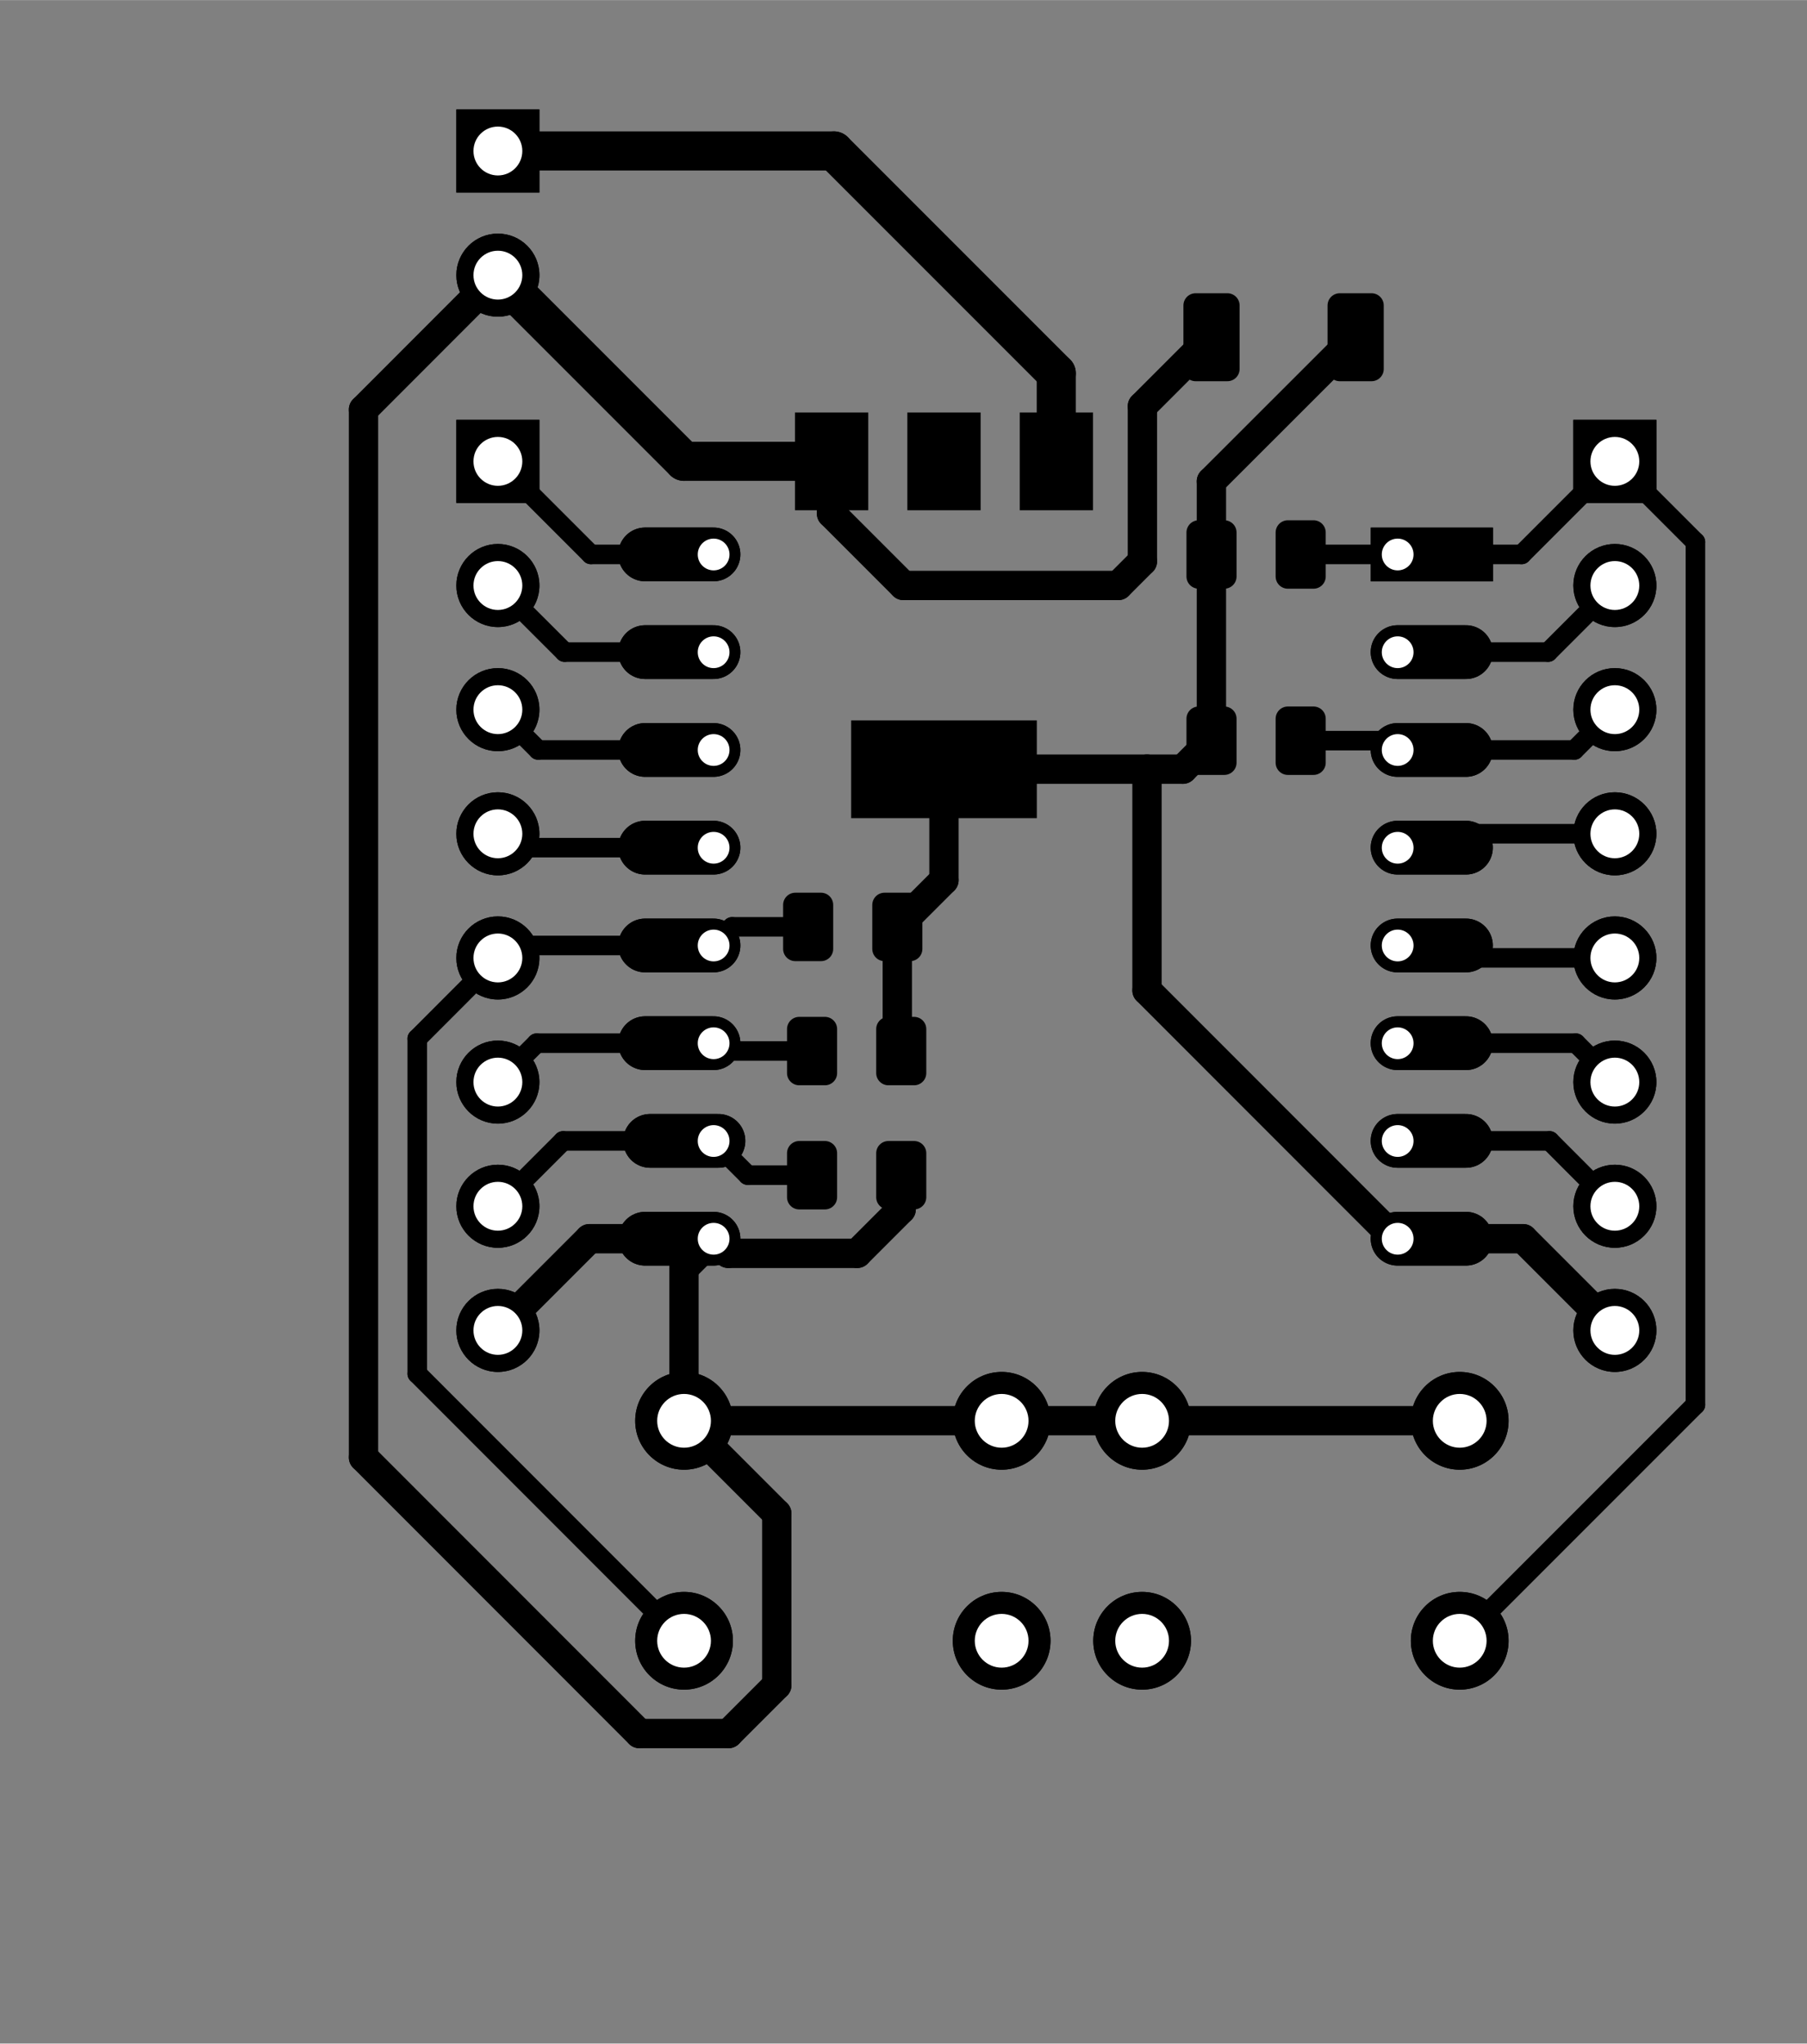 <?xml version="1.0" standalone="no"?>
 <!DOCTYPE svg PUBLIC "-//W3C//DTD SVG 1.1//EN" 
 "http://www.w3.org/Graphics/SVG/1.1/DTD/svg11.dtd"> 
<svg
  xmlns:svg="http://www.w3.org/2000/svg"
  xmlns="http://www.w3.org/2000/svg"
  xmlns:xlink="http://www.w3.org/1999/xlink"
  version="1.1"
  width="3.698cm" height="4.181cm" viewBox="0 0 14560 16460">
<rect x="0" y="0" width="14560" height="16460" fill="#808080" stroke="none"/>
<title>SVG Picture created as esp7simple-brd.svg date 2020/12/16 13:40:48 </title>
  <desc>Picture generated by PCBNEW </desc>
<g style="fill:#000000; fill-opacity:1;stroke:#000000; stroke-opacity:1;
stroke-linecap:round; stroke-linejoin:round;"
 transform="translate(0 0) scale(1 1)">
</g>
<g style="fill:#000000; fill-opacity:0.0; 
stroke:#000000; stroke-width:-0; stroke-opacity:1; 
stroke-linecap:round; stroke-linejoin:round;">
<g >
</g>
<g style="fill:#000000; fill-opacity:0.0; 
stroke:#000000; stroke-width:433.071; stroke-opacity:1; 
stroke-linecap:round; stroke-linejoin:round;">
<path d="M5749 4465
L5198 4465
" />
<path d="M5749 5252
L5198 5252
" />
<path d="M5749 6040
L5198 6040
" />
<path d="M5749 6827
L5198 6827
" />
<path d="M5749 7615
L5198 7615
" />
<path d="M5749 8402
L5198 8402
" />
<path d="M5789 9189
L5238 9189
" />
<path d="M5749 9977
L5198 9977
" />
<path d="M11812 9977
L11261 9977
" />
<path d="M11812 9189
L11261 9189
" />
<path d="M11812 8402
L11261 8402
" />
<path d="M11812 7615
L11261 7615
" />
<path d="M11812 6827
L11261 6827
" />
<path d="M11812 6040
L11261 6040
" />
<path d="M11812 5252
L11261 5252
" />
</g>
<g style="fill:#000000; fill-opacity:0.0; 
stroke:#000000; stroke-width:0; stroke-opacity:1; 
stroke-linecap:round; stroke-linejoin:round;">
</g>
<g style="fill:#000000; fill-opacity:1.0; 
stroke:#000000; stroke-width:0; stroke-opacity:1; 
stroke-linecap:round; stroke-linejoin:round;">
<path style="fill:#000000; fill-opacity:1.0; 
stroke:#000000; stroke-width:0; stroke-opacity:1; 
stroke-linecap:round; stroke-linejoin:round;fill-rule:evenodd;"
d="M 12029.5,4682.09
12029.5,4249.02
11045.2,4249.02
11045.2,4682.09
Z" /> 
</g>
<g >
</g>
<g style="fill:#000000; fill-opacity:1.0; 
stroke:#000000; stroke-width:0; stroke-opacity:1; 
stroke-linecap:round; stroke-linejoin:round;">
<circle cx="13011.8" cy="10715.6" r="334.646" /> 
<circle cx="13011.8" cy="9715.55" r="334.646" /> 
<circle cx="13011.8" cy="8715.55" r="334.646" /> 
<circle cx="13011.8" cy="7715.55" r="334.646" /> 
<circle cx="13011.8" cy="6715.55" r="334.646" /> 
<circle cx="13011.8" cy="5715.55" r="334.646" /> 
<circle cx="13011.8" cy="4715.55" r="334.646" /> 
<path style="fill:#000000; fill-opacity:1.0; 
stroke:#000000; stroke-width:0; stroke-opacity:1; 
stroke-linecap:round; stroke-linejoin:round;fill-rule:evenodd;"
d="M 13346.4,4050.2
13346.4,3380.91
12677.1,3380.91
12677.1,4050.2
Z" /> 
</g>
<g >
</g>
<g style="fill:#000000; fill-opacity:1.0; 
stroke:#000000; stroke-width:0; stroke-opacity:1; 
stroke-linecap:round; stroke-linejoin:round;">
<circle cx="9202.72" cy="11443.9" r="393.701" /> 
</g>
<g style="fill:#000000; fill-opacity:1.0; 
stroke:#000000; stroke-width:39.37; stroke-opacity:1; 
stroke-linecap:round; stroke-linejoin:round;">
</g>
<g style="fill:#000000; fill-opacity:1.0; 
stroke:#000000; stroke-width:0; stroke-opacity:1; 
stroke-linecap:round; stroke-linejoin:round;">
<circle cx="9202.72" cy="13215.6" r="393.701" /> 
</g>
<g style="fill:#000000; fill-opacity:1.0; 
stroke:#000000; stroke-width:39.37; stroke-opacity:1; 
stroke-linecap:round; stroke-linejoin:round;">
</g>
<g style="fill:#000000; fill-opacity:1.0; 
stroke:#000000; stroke-width:0; stroke-opacity:1; 
stroke-linecap:round; stroke-linejoin:round;">
<circle cx="11761.8" cy="11443.9" r="393.701" /> 
</g>
<g style="fill:#000000; fill-opacity:1.0; 
stroke:#000000; stroke-width:39.37; stroke-opacity:1; 
stroke-linecap:round; stroke-linejoin:round;">
</g>
<g style="fill:#000000; fill-opacity:1.0; 
stroke:#000000; stroke-width:0; stroke-opacity:1; 
stroke-linecap:round; stroke-linejoin:round;">
<circle cx="11761.8" cy="13215.6" r="393.701" /> 
</g>
<g style="fill:#000000; fill-opacity:1.0; 
stroke:#000000; stroke-width:39.37; stroke-opacity:1; 
stroke-linecap:round; stroke-linejoin:round;">
</g>
<g >
</g>
<g style="fill:#000000; fill-opacity:1.0; 
stroke:#000000; stroke-width:39.37; stroke-opacity:1; 
stroke-linecap:round; stroke-linejoin:round;">
</g>
<g style="fill:#000000; fill-opacity:1.0; 
stroke:#000000; stroke-width:0; stroke-opacity:1; 
stroke-linecap:round; stroke-linejoin:round;">
<circle cx="8070.83" cy="13215.6" r="393.701" /> 
</g>
<g style="fill:#000000; fill-opacity:1.0; 
stroke:#000000; stroke-width:39.37; stroke-opacity:1; 
stroke-linecap:round; stroke-linejoin:round;">
</g>
<g style="fill:#000000; fill-opacity:1.0; 
stroke:#000000; stroke-width:0; stroke-opacity:1; 
stroke-linecap:round; stroke-linejoin:round;">
<circle cx="8070.83" cy="11443.9" r="393.701" /> 
</g>
<g style="fill:#000000; fill-opacity:1.0; 
stroke:#000000; stroke-width:39.37; stroke-opacity:1; 
stroke-linecap:round; stroke-linejoin:round;">
</g>
<g style="fill:#000000; fill-opacity:1.0; 
stroke:#000000; stroke-width:0; stroke-opacity:1; 
stroke-linecap:round; stroke-linejoin:round;">
<circle cx="5511.77" cy="13215.6" r="393.701" /> 
</g>
<g style="fill:#000000; fill-opacity:1.0; 
stroke:#000000; stroke-width:39.37; stroke-opacity:1; 
stroke-linecap:round; stroke-linejoin:round;">
</g>
<g style="fill:#000000; fill-opacity:1.0; 
stroke:#000000; stroke-width:0; stroke-opacity:1; 
stroke-linecap:round; stroke-linejoin:round;">
<circle cx="5511.77" cy="11443.9" r="393.701" /> 
</g>
<g style="fill:#000000; fill-opacity:1.0; 
stroke:#000000; stroke-width:39.37; stroke-opacity:1; 
stroke-linecap:round; stroke-linejoin:round;">
</g>
<g >
</g>
<g style="fill:#000000; fill-opacity:1.0; 
stroke:#000000; stroke-width:39.37; stroke-opacity:1; 
stroke-linecap:round; stroke-linejoin:round;">
</g>
<g style="fill:#000000; fill-opacity:1.0; 
stroke:#000000; stroke-width:0; stroke-opacity:1; 
stroke-linecap:round; stroke-linejoin:round;">
<circle cx="4011.77" cy="10715.6" r="334.646" /> 
<circle cx="4011.77" cy="9715.55" r="334.646" /> 
<circle cx="4011.77" cy="8715.55" r="334.646" /> 
<circle cx="4011.77" cy="7715.55" r="334.646" /> 
<circle cx="4011.77" cy="6715.55" r="334.646" /> 
<circle cx="4011.77" cy="5715.55" r="334.646" /> 
<circle cx="4011.77" cy="4715.55" r="334.646" /> 
<path style="fill:#000000; fill-opacity:1.0; 
stroke:#000000; stroke-width:0; stroke-opacity:1; 
stroke-linecap:round; stroke-linejoin:round;fill-rule:evenodd;"
d="M 4346.42,4050.2
4346.42,3380.91
3677.13,3380.91
3677.13,4050.2
Z" /> 
</g>
<g >
</g>
<g style="fill:#000000; fill-opacity:1.0; 
stroke:#000000; stroke-width:0; stroke-opacity:1; 
stroke-linecap:round; stroke-linejoin:round;">
<circle cx="4011.77" cy="2215.55" r="334.646" /> 
<path style="fill:#000000; fill-opacity:1.0; 
stroke:#000000; stroke-width:0; stroke-opacity:1; 
stroke-linecap:round; stroke-linejoin:round;fill-rule:evenodd;"
d="M 4346.42,1550.2
4346.42,880.906
3677.13,880.906
3677.13,1550.2
Z" /> 
</g>
<g >
</g>
<g >
</g>
<g >
</g>
<g >
</g>
<g >
</g>
<g >
</g>
<g >
</g>
<g >
</g>
<g >
</g>
<g >
</g>
</g>
<g style="fill:#FFFFFF; fill-opacity:1.0; 
stroke:#FFFFFF; stroke-width:0; stroke-opacity:1; 
stroke-linecap:round; stroke-linejoin:round;">
<circle cx="5749.96" cy="4465.55" r="127.953" /> 
</g>
<g style="fill:#FFFFFF; fill-opacity:1.0; 
stroke:#FFFFFF; stroke-width:39.37; stroke-opacity:1; 
stroke-linecap:round; stroke-linejoin:round;">
</g>
<g style="fill:#FFFFFF; fill-opacity:1.0; 
stroke:#FFFFFF; stroke-width:0; stroke-opacity:1; 
stroke-linecap:round; stroke-linejoin:round;">
<circle cx="5749.96" cy="5252.95" r="127.953" /> 
</g>
<g style="fill:#FFFFFF; fill-opacity:1.0; 
stroke:#FFFFFF; stroke-width:39.37; stroke-opacity:1; 
stroke-linecap:round; stroke-linejoin:round;">
</g>
<g style="fill:#FFFFFF; fill-opacity:1.0; 
stroke:#FFFFFF; stroke-width:0; stroke-opacity:1; 
stroke-linecap:round; stroke-linejoin:round;">
<circle cx="5749.96" cy="6040.35" r="127.953" /> 
</g>
<g style="fill:#FFFFFF; fill-opacity:1.0; 
stroke:#FFFFFF; stroke-width:39.37; stroke-opacity:1; 
stroke-linecap:round; stroke-linejoin:round;">
</g>
<g style="fill:#FFFFFF; fill-opacity:1.0; 
stroke:#FFFFFF; stroke-width:0; stroke-opacity:1; 
stroke-linecap:round; stroke-linejoin:round;">
<circle cx="5749.96" cy="6827.76" r="127.953" /> 
</g>
<g style="fill:#FFFFFF; fill-opacity:1.0; 
stroke:#FFFFFF; stroke-width:39.37; stroke-opacity:1; 
stroke-linecap:round; stroke-linejoin:round;">
</g>
<g style="fill:#FFFFFF; fill-opacity:1.0; 
stroke:#FFFFFF; stroke-width:0; stroke-opacity:1; 
stroke-linecap:round; stroke-linejoin:round;">
<circle cx="5749.96" cy="7615.16" r="127.953" /> 
</g>
<g style="fill:#FFFFFF; fill-opacity:1.0; 
stroke:#FFFFFF; stroke-width:39.37; stroke-opacity:1; 
stroke-linecap:round; stroke-linejoin:round;">
</g>
<g style="fill:#FFFFFF; fill-opacity:1.0; 
stroke:#FFFFFF; stroke-width:0; stroke-opacity:1; 
stroke-linecap:round; stroke-linejoin:round;">
<circle cx="5749.96" cy="8402.56" r="127.953" /> 
</g>
<g style="fill:#FFFFFF; fill-opacity:1.0; 
stroke:#FFFFFF; stroke-width:39.37; stroke-opacity:1; 
stroke-linecap:round; stroke-linejoin:round;">
</g>
<g style="fill:#FFFFFF; fill-opacity:1.0; 
stroke:#FFFFFF; stroke-width:0; stroke-opacity:1; 
stroke-linecap:round; stroke-linejoin:round;">
<circle cx="5749.96" cy="9189.96" r="127.953" /> 
</g>
<g style="fill:#FFFFFF; fill-opacity:1.0; 
stroke:#FFFFFF; stroke-width:39.37; stroke-opacity:1; 
stroke-linecap:round; stroke-linejoin:round;">
</g>
<g style="fill:#FFFFFF; fill-opacity:1.0; 
stroke:#FFFFFF; stroke-width:0; stroke-opacity:1; 
stroke-linecap:round; stroke-linejoin:round;">
<circle cx="5749.96" cy="9977.36" r="127.953" /> 
</g>
<g style="fill:#FFFFFF; fill-opacity:1.0; 
stroke:#FFFFFF; stroke-width:39.37; stroke-opacity:1; 
stroke-linecap:round; stroke-linejoin:round;">
</g>
<g style="fill:#FFFFFF; fill-opacity:1.0; 
stroke:#FFFFFF; stroke-width:0; stroke-opacity:1; 
stroke-linecap:round; stroke-linejoin:round;">
<circle cx="11261.8" cy="9977.36" r="127.953" /> 
</g>
<g style="fill:#FFFFFF; fill-opacity:1.0; 
stroke:#FFFFFF; stroke-width:39.37; stroke-opacity:1; 
stroke-linecap:round; stroke-linejoin:round;">
</g>
<g style="fill:#FFFFFF; fill-opacity:1.0; 
stroke:#FFFFFF; stroke-width:0; stroke-opacity:1; 
stroke-linecap:round; stroke-linejoin:round;">
<circle cx="11261.8" cy="9189.96" r="127.953" /> 
</g>
<g style="fill:#FFFFFF; fill-opacity:1.0; 
stroke:#FFFFFF; stroke-width:39.37; stroke-opacity:1; 
stroke-linecap:round; stroke-linejoin:round;">
</g>
<g style="fill:#FFFFFF; fill-opacity:1.0; 
stroke:#FFFFFF; stroke-width:0; stroke-opacity:1; 
stroke-linecap:round; stroke-linejoin:round;">
<circle cx="11261.8" cy="8402.56" r="127.953" /> 
</g>
<g style="fill:#FFFFFF; fill-opacity:1.0; 
stroke:#FFFFFF; stroke-width:39.37; stroke-opacity:1; 
stroke-linecap:round; stroke-linejoin:round;">
</g>
<g style="fill:#FFFFFF; fill-opacity:1.0; 
stroke:#FFFFFF; stroke-width:0; stroke-opacity:1; 
stroke-linecap:round; stroke-linejoin:round;">
<circle cx="11261.8" cy="7615.16" r="127.953" /> 
</g>
<g style="fill:#FFFFFF; fill-opacity:1.0; 
stroke:#FFFFFF; stroke-width:39.37; stroke-opacity:1; 
stroke-linecap:round; stroke-linejoin:round;">
</g>
<g style="fill:#FFFFFF; fill-opacity:1.0; 
stroke:#FFFFFF; stroke-width:0; stroke-opacity:1; 
stroke-linecap:round; stroke-linejoin:round;">
<circle cx="11261.8" cy="6827.76" r="127.953" /> 
</g>
<g style="fill:#FFFFFF; fill-opacity:1.0; 
stroke:#FFFFFF; stroke-width:39.37; stroke-opacity:1; 
stroke-linecap:round; stroke-linejoin:round;">
</g>
<g style="fill:#FFFFFF; fill-opacity:1.0; 
stroke:#FFFFFF; stroke-width:0; stroke-opacity:1; 
stroke-linecap:round; stroke-linejoin:round;">
<circle cx="11261.8" cy="6040.35" r="127.953" /> 
</g>
<g style="fill:#FFFFFF; fill-opacity:1.0; 
stroke:#FFFFFF; stroke-width:39.37; stroke-opacity:1; 
stroke-linecap:round; stroke-linejoin:round;">
</g>
<g style="fill:#FFFFFF; fill-opacity:1.0; 
stroke:#FFFFFF; stroke-width:0; stroke-opacity:1; 
stroke-linecap:round; stroke-linejoin:round;">
<circle cx="11261.8" cy="5252.95" r="127.953" /> 
</g>
<g style="fill:#FFFFFF; fill-opacity:1.0; 
stroke:#FFFFFF; stroke-width:39.37; stroke-opacity:1; 
stroke-linecap:round; stroke-linejoin:round;">
</g>
<g style="fill:#FFFFFF; fill-opacity:1.0; 
stroke:#FFFFFF; stroke-width:0; stroke-opacity:1; 
stroke-linecap:round; stroke-linejoin:round;">
<circle cx="11261.8" cy="4465.55" r="127.953" /> 
</g>
<g style="fill:#FFFFFF; fill-opacity:1.0; 
stroke:#FFFFFF; stroke-width:39.37; stroke-opacity:1; 
stroke-linecap:round; stroke-linejoin:round;">
</g>
<g style="fill:#FFFFFF; fill-opacity:1.0; 
stroke:#FFFFFF; stroke-width:0; stroke-opacity:1; 
stroke-linecap:round; stroke-linejoin:round;">
<circle cx="13011.8" cy="10715.6" r="196.85" /> 
</g>
<g style="fill:#FFFFFF; fill-opacity:1.0; 
stroke:#FFFFFF; stroke-width:39.37; stroke-opacity:1; 
stroke-linecap:round; stroke-linejoin:round;">
</g>
<g style="fill:#FFFFFF; fill-opacity:1.0; 
stroke:#FFFFFF; stroke-width:0; stroke-opacity:1; 
stroke-linecap:round; stroke-linejoin:round;">
<circle cx="13011.8" cy="9715.55" r="196.85" /> 
</g>
<g style="fill:#FFFFFF; fill-opacity:1.0; 
stroke:#FFFFFF; stroke-width:39.37; stroke-opacity:1; 
stroke-linecap:round; stroke-linejoin:round;">
</g>
<g style="fill:#FFFFFF; fill-opacity:1.0; 
stroke:#FFFFFF; stroke-width:0; stroke-opacity:1; 
stroke-linecap:round; stroke-linejoin:round;">
<circle cx="13011.8" cy="8715.55" r="196.85" /> 
</g>
<g style="fill:#FFFFFF; fill-opacity:1.0; 
stroke:#FFFFFF; stroke-width:39.37; stroke-opacity:1; 
stroke-linecap:round; stroke-linejoin:round;">
</g>
<g style="fill:#FFFFFF; fill-opacity:1.0; 
stroke:#FFFFFF; stroke-width:0; stroke-opacity:1; 
stroke-linecap:round; stroke-linejoin:round;">
<circle cx="13011.8" cy="7715.55" r="196.85" /> 
</g>
<g style="fill:#FFFFFF; fill-opacity:1.0; 
stroke:#FFFFFF; stroke-width:39.37; stroke-opacity:1; 
stroke-linecap:round; stroke-linejoin:round;">
</g>
<g style="fill:#FFFFFF; fill-opacity:1.0; 
stroke:#FFFFFF; stroke-width:0; stroke-opacity:1; 
stroke-linecap:round; stroke-linejoin:round;">
<circle cx="13011.8" cy="6715.55" r="196.85" /> 
</g>
<g style="fill:#FFFFFF; fill-opacity:1.0; 
stroke:#FFFFFF; stroke-width:39.37; stroke-opacity:1; 
stroke-linecap:round; stroke-linejoin:round;">
</g>
<g style="fill:#FFFFFF; fill-opacity:1.0; 
stroke:#FFFFFF; stroke-width:0; stroke-opacity:1; 
stroke-linecap:round; stroke-linejoin:round;">
<circle cx="13011.8" cy="5715.55" r="196.85" /> 
</g>
<g style="fill:#FFFFFF; fill-opacity:1.0; 
stroke:#FFFFFF; stroke-width:39.37; stroke-opacity:1; 
stroke-linecap:round; stroke-linejoin:round;">
</g>
<g style="fill:#FFFFFF; fill-opacity:1.0; 
stroke:#FFFFFF; stroke-width:0; stroke-opacity:1; 
stroke-linecap:round; stroke-linejoin:round;">
<circle cx="13011.8" cy="4715.55" r="196.85" /> 
</g>
<g style="fill:#FFFFFF; fill-opacity:1.0; 
stroke:#FFFFFF; stroke-width:39.37; stroke-opacity:1; 
stroke-linecap:round; stroke-linejoin:round;">
</g>
<g style="fill:#FFFFFF; fill-opacity:1.0; 
stroke:#FFFFFF; stroke-width:0; stroke-opacity:1; 
stroke-linecap:round; stroke-linejoin:round;">
<circle cx="13011.8" cy="3715.55" r="196.85" /> 
</g>
<g style="fill:#FFFFFF; fill-opacity:1.0; 
stroke:#FFFFFF; stroke-width:39.37; stroke-opacity:1; 
stroke-linecap:round; stroke-linejoin:round;">
</g>
<g style="fill:#FFFFFF; fill-opacity:1.0; 
stroke:#FFFFFF; stroke-width:0; stroke-opacity:1; 
stroke-linecap:round; stroke-linejoin:round;">
<circle cx="9202.72" cy="11443.9" r="216.535" /> 
</g>
<g style="fill:#FFFFFF; fill-opacity:1.0; 
stroke:#FFFFFF; stroke-width:39.37; stroke-opacity:1; 
stroke-linecap:round; stroke-linejoin:round;">
</g>
<g style="fill:#FFFFFF; fill-opacity:1.0; 
stroke:#FFFFFF; stroke-width:0; stroke-opacity:1; 
stroke-linecap:round; stroke-linejoin:round;">
<circle cx="9202.72" cy="13215.6" r="216.535" /> 
</g>
<g style="fill:#FFFFFF; fill-opacity:1.0; 
stroke:#FFFFFF; stroke-width:39.37; stroke-opacity:1; 
stroke-linecap:round; stroke-linejoin:round;">
</g>
<g style="fill:#FFFFFF; fill-opacity:1.0; 
stroke:#FFFFFF; stroke-width:0; stroke-opacity:1; 
stroke-linecap:round; stroke-linejoin:round;">
<circle cx="11761.8" cy="11443.9" r="216.535" /> 
</g>
<g style="fill:#FFFFFF; fill-opacity:1.0; 
stroke:#FFFFFF; stroke-width:39.37; stroke-opacity:1; 
stroke-linecap:round; stroke-linejoin:round;">
</g>
<g style="fill:#FFFFFF; fill-opacity:1.0; 
stroke:#FFFFFF; stroke-width:0; stroke-opacity:1; 
stroke-linecap:round; stroke-linejoin:round;">
<circle cx="11761.8" cy="13215.6" r="216.535" /> 
</g>
<g style="fill:#FFFFFF; fill-opacity:1.0; 
stroke:#FFFFFF; stroke-width:39.37; stroke-opacity:1; 
stroke-linecap:round; stroke-linejoin:round;">
</g>
<g style="fill:#FFFFFF; fill-opacity:1.0; 
stroke:#FFFFFF; stroke-width:0; stroke-opacity:1; 
stroke-linecap:round; stroke-linejoin:round;">
<circle cx="8070.83" cy="13215.6" r="216.535" /> 
</g>
<g style="fill:#FFFFFF; fill-opacity:1.0; 
stroke:#FFFFFF; stroke-width:39.37; stroke-opacity:1; 
stroke-linecap:round; stroke-linejoin:round;">
</g>
<g style="fill:#FFFFFF; fill-opacity:1.0; 
stroke:#FFFFFF; stroke-width:0; stroke-opacity:1; 
stroke-linecap:round; stroke-linejoin:round;">
<circle cx="8070.83" cy="11443.9" r="216.535" /> 
</g>
<g style="fill:#FFFFFF; fill-opacity:1.0; 
stroke:#FFFFFF; stroke-width:39.37; stroke-opacity:1; 
stroke-linecap:round; stroke-linejoin:round;">
</g>
<g style="fill:#FFFFFF; fill-opacity:1.0; 
stroke:#FFFFFF; stroke-width:0; stroke-opacity:1; 
stroke-linecap:round; stroke-linejoin:round;">
<circle cx="5511.77" cy="13215.6" r="216.535" /> 
</g>
<g style="fill:#FFFFFF; fill-opacity:1.0; 
stroke:#FFFFFF; stroke-width:39.37; stroke-opacity:1; 
stroke-linecap:round; stroke-linejoin:round;">
</g>
<g style="fill:#FFFFFF; fill-opacity:1.0; 
stroke:#FFFFFF; stroke-width:0; stroke-opacity:1; 
stroke-linecap:round; stroke-linejoin:round;">
<circle cx="5511.77" cy="11443.9" r="216.535" /> 
</g>
<g style="fill:#FFFFFF; fill-opacity:1.0; 
stroke:#FFFFFF; stroke-width:39.37; stroke-opacity:1; 
stroke-linecap:round; stroke-linejoin:round;">
</g>
<g style="fill:#FFFFFF; fill-opacity:1.0; 
stroke:#FFFFFF; stroke-width:0; stroke-opacity:1; 
stroke-linecap:round; stroke-linejoin:round;">
<circle cx="4011.77" cy="10715.6" r="196.85" /> 
</g>
<g style="fill:#FFFFFF; fill-opacity:1.0; 
stroke:#FFFFFF; stroke-width:39.37; stroke-opacity:1; 
stroke-linecap:round; stroke-linejoin:round;">
</g>
<g style="fill:#FFFFFF; fill-opacity:1.0; 
stroke:#FFFFFF; stroke-width:0; stroke-opacity:1; 
stroke-linecap:round; stroke-linejoin:round;">
<circle cx="4011.77" cy="9715.55" r="196.85" /> 
</g>
<g style="fill:#FFFFFF; fill-opacity:1.0; 
stroke:#FFFFFF; stroke-width:39.37; stroke-opacity:1; 
stroke-linecap:round; stroke-linejoin:round;">
</g>
<g style="fill:#FFFFFF; fill-opacity:1.0; 
stroke:#FFFFFF; stroke-width:0; stroke-opacity:1; 
stroke-linecap:round; stroke-linejoin:round;">
<circle cx="4011.77" cy="8715.55" r="196.85" /> 
</g>
<g style="fill:#FFFFFF; fill-opacity:1.0; 
stroke:#FFFFFF; stroke-width:39.37; stroke-opacity:1; 
stroke-linecap:round; stroke-linejoin:round;">
</g>
<g style="fill:#FFFFFF; fill-opacity:1.0; 
stroke:#FFFFFF; stroke-width:0; stroke-opacity:1; 
stroke-linecap:round; stroke-linejoin:round;">
<circle cx="4011.77" cy="7715.55" r="196.85" /> 
</g>
<g style="fill:#FFFFFF; fill-opacity:1.0; 
stroke:#FFFFFF; stroke-width:39.37; stroke-opacity:1; 
stroke-linecap:round; stroke-linejoin:round;">
</g>
<g style="fill:#FFFFFF; fill-opacity:1.0; 
stroke:#FFFFFF; stroke-width:0; stroke-opacity:1; 
stroke-linecap:round; stroke-linejoin:round;">
<circle cx="4011.77" cy="6715.55" r="196.85" /> 
</g>
<g style="fill:#FFFFFF; fill-opacity:1.0; 
stroke:#FFFFFF; stroke-width:39.37; stroke-opacity:1; 
stroke-linecap:round; stroke-linejoin:round;">
</g>
<g style="fill:#FFFFFF; fill-opacity:1.0; 
stroke:#FFFFFF; stroke-width:0; stroke-opacity:1; 
stroke-linecap:round; stroke-linejoin:round;">
<circle cx="4011.77" cy="5715.55" r="196.85" /> 
</g>
<g style="fill:#FFFFFF; fill-opacity:1.0; 
stroke:#FFFFFF; stroke-width:39.37; stroke-opacity:1; 
stroke-linecap:round; stroke-linejoin:round;">
</g>
<g style="fill:#FFFFFF; fill-opacity:1.0; 
stroke:#FFFFFF; stroke-width:0; stroke-opacity:1; 
stroke-linecap:round; stroke-linejoin:round;">
<circle cx="4011.77" cy="4715.55" r="196.85" /> 
</g>
<g style="fill:#FFFFFF; fill-opacity:1.0; 
stroke:#FFFFFF; stroke-width:39.37; stroke-opacity:1; 
stroke-linecap:round; stroke-linejoin:round;">
</g>
<g style="fill:#FFFFFF; fill-opacity:1.0; 
stroke:#FFFFFF; stroke-width:0; stroke-opacity:1; 
stroke-linecap:round; stroke-linejoin:round;">
<circle cx="4011.77" cy="3715.55" r="196.85" /> 
</g>
<g style="fill:#FFFFFF; fill-opacity:1.0; 
stroke:#FFFFFF; stroke-width:39.37; stroke-opacity:1; 
stroke-linecap:round; stroke-linejoin:round;">
</g>
<g style="fill:#FFFFFF; fill-opacity:1.0; 
stroke:#FFFFFF; stroke-width:0; stroke-opacity:1; 
stroke-linecap:round; stroke-linejoin:round;">
<circle cx="4011.77" cy="2215.55" r="196.85" /> 
</g>
<g style="fill:#FFFFFF; fill-opacity:1.0; 
stroke:#FFFFFF; stroke-width:39.37; stroke-opacity:1; 
stroke-linecap:round; stroke-linejoin:round;">
</g>
<g style="fill:#FFFFFF; fill-opacity:1.0; 
stroke:#FFFFFF; stroke-width:0; stroke-opacity:1; 
stroke-linecap:round; stroke-linejoin:round;">
<circle cx="4011.77" cy="1215.55" r="196.85" /> 
</g>
<g style="fill:#FFFFFF; fill-opacity:1.0; 
stroke:#FFFFFF; stroke-width:39.37; stroke-opacity:1; 
stroke-linecap:round; stroke-linejoin:round;">
</g>
<g style="fill:#000000; fill-opacity:1.0; 
stroke:#000000; stroke-width:39.37; stroke-opacity:1; 
stroke-linecap:round; stroke-linejoin:round;">
<g >
</g>
<g style="fill:#000000; fill-opacity:1.0; 
stroke:#000000; stroke-width:433.071; stroke-opacity:1; 
stroke-linecap:round; stroke-linejoin:round;">
</g>
<g style="fill:#000000; fill-opacity:0.0; 
stroke:#000000; stroke-width:433.071; stroke-opacity:1; 
stroke-linecap:round; stroke-linejoin:round;">
<path d="M5749 4465
L5198 4465
" />
<path d="M5749 5252
L5198 5252
" />
<path d="M5749 6040
L5198 6040
" />
<path d="M5749 6827
L5198 6827
" />
<path d="M5749 7615
L5198 7615
" />
<path d="M5749 8402
L5198 8402
" />
<path d="M5789 9189
L5238 9189
" />
<path d="M5749 9977
L5198 9977
" />
<path d="M11812 9977
L11261 9977
" />
<path d="M11812 9189
L11261 9189
" />
<path d="M11812 8402
L11261 8402
" />
<path d="M11812 7615
L11261 7615
" />
<path d="M11812 6827
L11261 6827
" />
<path d="M11812 6040
L11261 6040
" />
<path d="M11812 5252
L11261 5252
" />
</g>
<g style="fill:#000000; fill-opacity:0.0; 
stroke:#000000; stroke-width:0; stroke-opacity:1; 
stroke-linecap:round; stroke-linejoin:round;">
</g>
<g style="fill:#000000; fill-opacity:1.0; 
stroke:#000000; stroke-width:0; stroke-opacity:1; 
stroke-linecap:round; stroke-linejoin:round;">
<path style="fill:#000000; fill-opacity:1.0; 
stroke:#000000; stroke-width:0; stroke-opacity:1; 
stroke-linecap:round; stroke-linejoin:round;fill-rule:evenodd;"
d="M 12029.5,4682.09
12029.5,4249.02
11045.2,4249.02
11045.2,4682.09
Z" /> 
</g>
<g >
</g>
<g style="fill:#000000; fill-opacity:1.0; 
stroke:#000000; stroke-width:0; stroke-opacity:1; 
stroke-linecap:round; stroke-linejoin:round;">
<circle cx="13011.8" cy="10715.6" r="334.646" /> 
<circle cx="13011.8" cy="9715.55" r="334.646" /> 
<circle cx="13011.8" cy="8715.55" r="334.646" /> 
<circle cx="13011.8" cy="7715.55" r="334.646" /> 
<circle cx="13011.8" cy="6715.55" r="334.646" /> 
<circle cx="13011.8" cy="5715.55" r="334.646" /> 
<circle cx="13011.8" cy="4715.55" r="334.646" /> 
<path style="fill:#000000; fill-opacity:1.0; 
stroke:#000000; stroke-width:0; stroke-opacity:1; 
stroke-linecap:round; stroke-linejoin:round;fill-rule:evenodd;"
d="M 13346.4,4050.2
13346.4,3380.91
12677.1,3380.91
12677.1,4050.2
Z" /> 
</g>
<g >
</g>
<g style="fill:#000000; fill-opacity:1.0; 
stroke:#000000; stroke-width:0; stroke-opacity:1; 
stroke-linecap:round; stroke-linejoin:round;">
<circle cx="9202.72" cy="11443.9" r="393.701" /> 
</g>
<g style="fill:#000000; fill-opacity:1.0; 
stroke:#000000; stroke-width:39.37; stroke-opacity:1; 
stroke-linecap:round; stroke-linejoin:round;">
</g>
<g style="fill:#000000; fill-opacity:1.0; 
stroke:#000000; stroke-width:0; stroke-opacity:1; 
stroke-linecap:round; stroke-linejoin:round;">
<circle cx="9202.72" cy="13215.6" r="393.701" /> 
</g>
<g style="fill:#000000; fill-opacity:1.0; 
stroke:#000000; stroke-width:39.37; stroke-opacity:1; 
stroke-linecap:round; stroke-linejoin:round;">
</g>
<g style="fill:#000000; fill-opacity:1.0; 
stroke:#000000; stroke-width:0; stroke-opacity:1; 
stroke-linecap:round; stroke-linejoin:round;">
<circle cx="11761.8" cy="11443.9" r="393.701" /> 
</g>
<g style="fill:#000000; fill-opacity:1.0; 
stroke:#000000; stroke-width:39.37; stroke-opacity:1; 
stroke-linecap:round; stroke-linejoin:round;">
</g>
<g style="fill:#000000; fill-opacity:1.0; 
stroke:#000000; stroke-width:0; stroke-opacity:1; 
stroke-linecap:round; stroke-linejoin:round;">
<circle cx="11761.8" cy="13215.6" r="393.701" /> 
</g>
<g style="fill:#000000; fill-opacity:1.0; 
stroke:#000000; stroke-width:39.37; stroke-opacity:1; 
stroke-linecap:round; stroke-linejoin:round;">
</g>
<g >
</g>
<g style="fill:#000000; fill-opacity:1.0; 
stroke:#000000; stroke-width:39.37; stroke-opacity:1; 
stroke-linecap:round; stroke-linejoin:round;">
</g>
<g style="fill:#000000; fill-opacity:1.0; 
stroke:#000000; stroke-width:0; stroke-opacity:1; 
stroke-linecap:round; stroke-linejoin:round;">
<circle cx="8070.83" cy="13215.6" r="393.701" /> 
</g>
<g style="fill:#000000; fill-opacity:1.0; 
stroke:#000000; stroke-width:39.37; stroke-opacity:1; 
stroke-linecap:round; stroke-linejoin:round;">
</g>
<g style="fill:#000000; fill-opacity:1.0; 
stroke:#000000; stroke-width:0; stroke-opacity:1; 
stroke-linecap:round; stroke-linejoin:round;">
<circle cx="8070.83" cy="11443.9" r="393.701" /> 
</g>
<g style="fill:#000000; fill-opacity:1.0; 
stroke:#000000; stroke-width:39.37; stroke-opacity:1; 
stroke-linecap:round; stroke-linejoin:round;">
</g>
<g style="fill:#000000; fill-opacity:1.0; 
stroke:#000000; stroke-width:0; stroke-opacity:1; 
stroke-linecap:round; stroke-linejoin:round;">
<circle cx="5511.77" cy="13215.6" r="393.701" /> 
</g>
<g style="fill:#000000; fill-opacity:1.0; 
stroke:#000000; stroke-width:39.37; stroke-opacity:1; 
stroke-linecap:round; stroke-linejoin:round;">
</g>
<g style="fill:#000000; fill-opacity:1.0; 
stroke:#000000; stroke-width:0; stroke-opacity:1; 
stroke-linecap:round; stroke-linejoin:round;">
<circle cx="5511.77" cy="11443.9" r="393.701" /> 
</g>
<g style="fill:#000000; fill-opacity:1.0; 
stroke:#000000; stroke-width:39.37; stroke-opacity:1; 
stroke-linecap:round; stroke-linejoin:round;">
</g>
<g >
</g>
<g style="fill:#000000; fill-opacity:1.0; 
stroke:#000000; stroke-width:39.37; stroke-opacity:1; 
stroke-linecap:round; stroke-linejoin:round;">
</g>
<g style="fill:#000000; fill-opacity:1.0; 
stroke:#000000; stroke-width:0; stroke-opacity:1; 
stroke-linecap:round; stroke-linejoin:round;">
<circle cx="4011.77" cy="10715.6" r="334.646" /> 
<circle cx="4011.77" cy="9715.55" r="334.646" /> 
<circle cx="4011.77" cy="8715.55" r="334.646" /> 
<circle cx="4011.77" cy="7715.55" r="334.646" /> 
<circle cx="4011.77" cy="6715.55" r="334.646" /> 
<circle cx="4011.77" cy="5715.55" r="334.646" /> 
<circle cx="4011.77" cy="4715.55" r="334.646" /> 
<path style="fill:#000000; fill-opacity:1.0; 
stroke:#000000; stroke-width:0; stroke-opacity:1; 
stroke-linecap:round; stroke-linejoin:round;fill-rule:evenodd;"
d="M 4346.42,4050.2
4346.42,3380.91
3677.13,3380.91
3677.13,4050.2
Z" /> 
</g>
<g >
</g>
<g style="fill:#000000; fill-opacity:1.0; 
stroke:#000000; stroke-width:0; stroke-opacity:1; 
stroke-linecap:round; stroke-linejoin:round;">
<circle cx="4011.77" cy="2215.55" r="334.646" /> 
<path style="fill:#000000; fill-opacity:1.0; 
stroke:#000000; stroke-width:0; stroke-opacity:1; 
stroke-linecap:round; stroke-linejoin:round;fill-rule:evenodd;"
d="M 4346.42,1550.2
4346.42,880.906
3677.13,880.906
3677.13,1550.2
Z" /> 
</g>
<g >
</g>
<g style="fill:#000000; fill-opacity:1.0; 
stroke:#000000; stroke-width:0; stroke-opacity:1; 
stroke-linecap:round; stroke-linejoin:round;">
<path style="fill:#000000; fill-opacity:1.0; 
stroke:#000000; stroke-width:0; stroke-opacity:1; 
stroke-linecap:round; stroke-linejoin:round;fill-rule:evenodd;"
d="M 6996.02,3321.85
6405.47,3321.85
6405.47,4109.25
6996.02,4109.25
Z" /> 
<path style="fill:#000000; fill-opacity:1.0; 
stroke:#000000; stroke-width:0; stroke-opacity:1; 
stroke-linecap:round; stroke-linejoin:round;fill-rule:evenodd;"
d="M 8807.05,3321.85
8216.5,3321.85
8216.5,4109.25
8807.05,4109.25
Z" /> 
<path style="fill:#000000; fill-opacity:1.0; 
stroke:#000000; stroke-width:0; stroke-opacity:1; 
stroke-linecap:round; stroke-linejoin:round;fill-rule:evenodd;"
d="M 7901.54,3321.85
7310.98,3321.85
7310.98,4109.25
7901.54,4109.25
Z" /> 
<path style="fill:#000000; fill-opacity:1.0; 
stroke:#000000; stroke-width:0; stroke-opacity:1; 
stroke-linecap:round; stroke-linejoin:round;fill-rule:evenodd;"
d="M 8354.29,5802.17
6858.23,5802.17
6858.23,6589.57
8354.29,6589.57
Z" /> 
</g>
<g >
</g>
<g style="fill:#000000; fill-opacity:1.0; 
stroke:#000000; stroke-width:0; stroke-opacity:1; 
stroke-linecap:round; stroke-linejoin:round;">
<path style="fill:#000000; fill-opacity:1.0; 
stroke:#000000; stroke-width:0; stroke-opacity:1; 
stroke-linecap:round; stroke-linejoin:round;fill-rule:evenodd;"
d="M 10367.3,4190.43
10357.7,4191.85
10348.4,4194.2
10339.3,4197.45
10330.5,4201.58
10322.2,4206.55
10314.5,4212.3
10307.3,4218.79
10300.8,4225.95
10295.1,4233.7
10290.1,4241.99
10286,4250.72
10282.7,4259.81
10280.4,4269.18
10279,4278.74
10278.5,4288.39
10278.5,4642.72
10279,4652.36
10280.4,4661.92
10282.7,4671.29
10286,4680.38
10290.1,4689.11
10295.1,4697.4
10300.8,4705.16
10307.3,4712.31
10314.5,4718.8
10322.2,4724.55
10330.5,4729.52
10339.3,4733.65
10348.4,4736.9
10357.7,4739.25
10367.3,4740.67
10376.9,4741.14
10583.6,4741.14
10593.3,4740.67
10602.8,4739.25
10612.2,4736.9
10621.3,4733.65
10630,4729.52
10638.3,4724.55
10646.1,4718.8
10653.2,4712.31
10659.7,4705.16
10665.5,4697.4
10670.4,4689.11
10674.6,4680.38
10677.8,4671.29
10680.2,4661.92
10681.6,4652.36
10682,4642.72
10682,4288.39
10681.6,4278.74
10680.2,4269.18
10677.8,4259.81
10674.6,4250.72
10670.4,4241.99
10665.5,4233.7
10659.7,4225.95
10653.2,4218.79
10646.1,4212.3
10638.3,4206.55
10630,4201.58
10621.3,4197.45
10612.2,4194.2
10602.8,4191.85
10593.3,4190.43
10583.6,4189.96
10376.9,4189.96
Z" /> 
<path style="fill:#000000; fill-opacity:1.0; 
stroke:#000000; stroke-width:0; stroke-opacity:1; 
stroke-linecap:round; stroke-linejoin:round;fill-rule:evenodd;"
d="M 9648.78,4190.43
9639.22,4191.85
9629.85,4194.2
9620.76,4197.45
9612.03,4201.58
9603.74,4206.55
9595.98,4212.3
9588.83,4218.79
9582.34,4225.95
9576.59,4233.7
9571.62,4241.99
9567.49,4250.72
9564.24,4259.81
9561.89,4269.18
9560.47,4278.74
9560,4288.39
9560,4642.72
9560.47,4652.36
9561.89,4661.92
9564.24,4671.29
9567.49,4680.38
9571.62,4689.11
9576.59,4697.4
9582.34,4705.16
9588.83,4712.31
9595.98,4718.8
9603.74,4724.55
9612.03,4729.52
9620.76,4733.65
9629.85,4736.9
9639.22,4739.25
9648.78,4740.67
9658.42,4741.14
9865.12,4741.14
9874.77,4740.67
9884.32,4739.25
9893.69,4736.9
9902.78,4733.65
9911.52,4729.52
9919.8,4724.55
9927.56,4718.8
9934.72,4712.31
9941.2,4705.16
9946.96,4697.4
9951.92,4689.11
9956.05,4680.38
9959.31,4671.29
9961.65,4661.92
9963.07,4652.36
9963.54,4642.72
9963.54,4288.39
9963.07,4278.74
9961.65,4269.18
9959.31,4259.81
9956.05,4250.72
9951.92,4241.99
9946.96,4233.7
9941.2,4225.95
9934.72,4218.79
9927.56,4212.3
9919.8,4206.55
9911.52,4201.58
9902.78,4197.45
9893.69,4194.2
9884.32,4191.85
9874.77,4190.43
9865.12,4189.96
9658.42,4189.96
Z" /> 
</g>
<g >
</g>
<g style="fill:#000000; fill-opacity:1.0; 
stroke:#000000; stroke-width:0; stroke-opacity:1; 
stroke-linecap:round; stroke-linejoin:round;">
<path style="fill:#000000; fill-opacity:1.0; 
stroke:#000000; stroke-width:0; stroke-opacity:1; 
stroke-linecap:round; stroke-linejoin:round;fill-rule:evenodd;"
d="M 7148.78,9190.43
7139.22,9191.85
7129.85,9194.2
7120.76,9197.45
7112.03,9201.58
7103.74,9206.55
7095.98,9212.3
7088.83,9218.79
7082.34,9225.95
7076.59,9233.7
7071.62,9241.99
7067.49,9250.72
7064.24,9259.81
7061.89,9269.18
7060.47,9278.74
7060,9288.39
7060,9642.72
7060.47,9652.36
7061.89,9661.92
7064.24,9671.29
7067.49,9680.38
7071.62,9689.11
7076.59,9697.4
7082.34,9705.16
7088.83,9712.31
7095.98,9718.8
7103.74,9724.55
7112.03,9729.52
7120.76,9733.65
7129.85,9736.9
7139.22,9739.25
7148.78,9740.67
7158.42,9741.14
7365.12,9741.14
7374.77,9740.67
7384.32,9739.25
7393.69,9736.9
7402.78,9733.65
7411.52,9729.52
7419.8,9724.55
7427.56,9718.8
7434.72,9712.31
7441.2,9705.16
7446.96,9697.4
7451.92,9689.11
7456.05,9680.38
7459.31,9671.29
7461.65,9661.92
7463.07,9652.36
7463.54,9642.72
7463.54,9288.39
7463.07,9278.74
7461.65,9269.18
7459.31,9259.81
7456.05,9250.72
7451.92,9241.99
7446.96,9233.7
7441.2,9225.95
7434.72,9218.79
7427.56,9212.3
7419.8,9206.55
7411.52,9201.58
7402.78,9197.45
7393.69,9194.2
7384.32,9191.85
7374.77,9190.43
7365.12,9189.96
7158.42,9189.96
Z" /> 
<path style="fill:#000000; fill-opacity:1.0; 
stroke:#000000; stroke-width:0; stroke-opacity:1; 
stroke-linecap:round; stroke-linejoin:round;fill-rule:evenodd;"
d="M 6430.27,9190.43
6420.72,9191.85
6411.35,9194.2
6402.26,9197.45
6393.52,9201.58
6385.24,9206.55
6377.48,9212.3
6370.32,9218.79
6363.84,9225.95
6358.08,9233.7
6353.12,9241.99
6348.99,9250.72
6345.73,9259.81
6343.39,9269.18
6341.97,9278.74
6341.5,9288.39
6341.5,9642.72
6341.97,9652.36
6343.39,9661.92
6345.73,9671.29
6348.99,9680.38
6353.12,9689.11
6358.08,9697.4
6363.84,9705.16
6370.32,9712.31
6377.48,9718.8
6385.24,9724.55
6393.52,9729.52
6402.26,9733.65
6411.35,9736.9
6420.72,9739.25
6430.27,9740.67
6439.92,9741.14
6646.61,9741.14
6656.26,9740.67
6665.82,9739.25
6675.19,9736.9
6684.28,9733.65
6693.01,9729.52
6701.3,9724.55
6709.05,9718.8
6716.21,9712.31
6722.7,9705.16
6728.45,9697.4
6733.42,9689.11
6737.55,9680.38
6740.8,9671.29
6743.15,9661.92
6744.57,9652.36
6745.04,9642.72
6745.04,9288.39
6744.57,9278.74
6743.15,9269.18
6740.8,9259.81
6737.55,9250.72
6733.42,9241.99
6728.45,9233.7
6722.7,9225.95
6716.21,9218.79
6709.05,9212.3
6701.3,9206.55
6693.01,9201.58
6684.28,9197.45
6675.19,9194.2
6665.82,9191.85
6656.26,9190.43
6646.61,9189.96
6439.92,9189.96
Z" /> 
</g>
<g >
</g>
<g style="fill:#000000; fill-opacity:1.0; 
stroke:#000000; stroke-width:0; stroke-opacity:1; 
stroke-linecap:round; stroke-linejoin:round;">
<path style="fill:#000000; fill-opacity:1.0; 
stroke:#000000; stroke-width:0; stroke-opacity:1; 
stroke-linecap:round; stroke-linejoin:round;fill-rule:evenodd;"
d="M 7148.78,8190.43
7139.22,8191.85
7129.85,8194.2
7120.76,8197.45
7112.03,8201.58
7103.74,8206.55
7095.98,8212.3
7088.83,8218.79
7082.34,8225.95
7076.59,8233.7
7071.62,8241.99
7067.49,8250.72
7064.24,8259.81
7061.89,8269.18
7060.47,8278.74
7060,8288.39
7060,8642.72
7060.47,8652.36
7061.89,8661.92
7064.24,8671.29
7067.49,8680.38
7071.62,8689.11
7076.59,8697.4
7082.34,8705.16
7088.83,8712.31
7095.98,8718.8
7103.74,8724.55
7112.03,8729.52
7120.76,8733.65
7129.85,8736.9
7139.22,8739.25
7148.78,8740.67
7158.42,8741.14
7365.12,8741.14
7374.77,8740.67
7384.32,8739.25
7393.69,8736.9
7402.78,8733.65
7411.52,8729.52
7419.8,8724.55
7427.56,8718.8
7434.72,8712.31
7441.2,8705.16
7446.96,8697.4
7451.92,8689.11
7456.05,8680.38
7459.31,8671.29
7461.65,8661.92
7463.07,8652.36
7463.54,8642.72
7463.54,8288.39
7463.07,8278.74
7461.65,8269.18
7459.31,8259.81
7456.05,8250.72
7451.92,8241.99
7446.96,8233.7
7441.2,8225.95
7434.72,8218.79
7427.56,8212.3
7419.8,8206.55
7411.52,8201.58
7402.78,8197.45
7393.69,8194.2
7384.32,8191.85
7374.77,8190.43
7365.12,8189.96
7158.42,8189.96
Z" /> 
<path style="fill:#000000; fill-opacity:1.0; 
stroke:#000000; stroke-width:0; stroke-opacity:1; 
stroke-linecap:round; stroke-linejoin:round;fill-rule:evenodd;"
d="M 6430.27,8190.43
6420.72,8191.85
6411.35,8194.2
6402.26,8197.45
6393.52,8201.58
6385.24,8206.55
6377.48,8212.3
6370.32,8218.79
6363.84,8225.95
6358.08,8233.7
6353.12,8241.99
6348.99,8250.72
6345.73,8259.81
6343.39,8269.18
6341.97,8278.74
6341.5,8288.39
6341.5,8642.72
6341.97,8652.36
6343.39,8661.92
6345.73,8671.29
6348.99,8680.38
6353.12,8689.11
6358.08,8697.4
6363.84,8705.16
6370.32,8712.31
6377.48,8718.8
6385.24,8724.55
6393.52,8729.52
6402.26,8733.65
6411.35,8736.9
6420.72,8739.25
6430.27,8740.67
6439.92,8741.14
6646.61,8741.14
6656.26,8740.67
6665.82,8739.25
6675.19,8736.9
6684.28,8733.65
6693.01,8729.52
6701.3,8724.55
6709.05,8718.8
6716.21,8712.31
6722.7,8705.16
6728.45,8697.4
6733.42,8689.11
6737.55,8680.38
6740.8,8671.29
6743.15,8661.92
6744.57,8652.36
6745.04,8642.72
6745.04,8288.39
6744.57,8278.74
6743.15,8269.18
6740.8,8259.81
6737.55,8250.72
6733.42,8241.99
6728.45,8233.7
6722.7,8225.95
6716.21,8218.79
6709.05,8212.3
6701.3,8206.55
6693.01,8201.58
6684.28,8197.45
6675.19,8194.2
6665.82,8191.85
6656.26,8190.43
6646.61,8189.96
6439.92,8189.96
Z" /> 
</g>
<g >
</g>
<g style="fill:#000000; fill-opacity:1.0; 
stroke:#000000; stroke-width:0; stroke-opacity:1; 
stroke-linecap:round; stroke-linejoin:round;">
<path style="fill:#000000; fill-opacity:1.0; 
stroke:#000000; stroke-width:0; stroke-opacity:1; 
stroke-linecap:round; stroke-linejoin:round;fill-rule:evenodd;"
d="M 6398.78,7190.43
6389.22,7191.85
6379.85,7194.2
6370.76,7197.45
6362.03,7201.58
6353.74,7206.55
6345.98,7212.3
6338.83,7218.79
6332.34,7225.95
6326.59,7233.7
6321.62,7241.99
6317.49,7250.72
6314.24,7259.81
6311.89,7269.18
6310.47,7278.74
6310,7288.39
6310,7642.72
6310.47,7652.36
6311.89,7661.92
6314.24,7671.29
6317.49,7680.38
6321.62,7689.11
6326.59,7697.4
6332.34,7705.16
6338.83,7712.31
6345.98,7718.8
6353.74,7724.55
6362.03,7729.52
6370.76,7733.65
6379.85,7736.9
6389.22,7739.25
6398.78,7740.67
6408.42,7741.14
6615.12,7741.14
6624.77,7740.67
6634.32,7739.25
6643.69,7736.9
6652.78,7733.65
6661.52,7729.52
6669.8,7724.55
6677.56,7718.8
6684.72,7712.31
6691.2,7705.16
6696.96,7697.4
6701.92,7689.11
6706.05,7680.38
6709.31,7671.29
6711.65,7661.92
6713.07,7652.36
6713.54,7642.72
6713.54,7288.39
6713.07,7278.74
6711.65,7269.18
6709.31,7259.81
6706.05,7250.72
6701.92,7241.99
6696.96,7233.7
6691.2,7225.95
6684.72,7218.79
6677.56,7212.3
6669.8,7206.55
6661.52,7201.58
6652.78,7197.45
6643.69,7194.2
6634.32,7191.85
6624.77,7190.43
6615.12,7189.96
6408.42,7189.96
Z" /> 
<path style="fill:#000000; fill-opacity:1.0; 
stroke:#000000; stroke-width:0; stroke-opacity:1; 
stroke-linecap:round; stroke-linejoin:round;fill-rule:evenodd;"
d="M 7117.28,7190.43
7107.73,7191.85
7098.36,7194.2
7089.26,7197.45
7080.53,7201.58
7072.25,7206.55
7064.49,7212.3
7057.33,7218.79
7050.85,7225.95
7045.09,7233.7
7040.13,7241.99
7036,7250.72
7032.74,7259.81
7030.4,7269.18
7028.98,7278.74
7028.5,7288.39
7028.5,7642.72
7028.98,7652.36
7030.4,7661.92
7032.74,7671.29
7036,7680.38
7040.13,7689.11
7045.09,7697.4
7050.85,7705.16
7057.33,7712.31
7064.49,7718.8
7072.25,7724.55
7080.53,7729.52
7089.26,7733.65
7098.36,7736.9
7107.73,7739.25
7117.28,7740.67
7126.93,7741.14
7333.62,7741.14
7343.27,7740.67
7352.82,7739.25
7362.19,7736.9
7371.29,7733.65
7380.02,7729.52
7388.3,7724.55
7396.06,7718.8
7403.22,7712.31
7409.71,7705.16
7415.46,7697.4
7420.43,7689.11
7424.56,7680.38
7427.81,7671.29
7430.16,7661.92
7431.57,7652.36
7432.05,7642.72
7432.05,7288.39
7431.57,7278.74
7430.16,7269.18
7427.81,7259.81
7424.56,7250.72
7420.43,7241.99
7415.46,7233.7
7409.71,7225.95
7403.22,7218.79
7396.06,7212.3
7388.3,7206.55
7380.02,7201.58
7371.29,7197.45
7362.19,7194.2
7352.82,7191.85
7343.27,7190.43
7333.62,7189.96
7126.93,7189.96
Z" /> 
</g>
<g >
</g>
<g style="fill:#000000; fill-opacity:1.0; 
stroke:#000000; stroke-width:0; stroke-opacity:1; 
stroke-linecap:round; stroke-linejoin:round;">
<path style="fill:#000000; fill-opacity:1.0; 
stroke:#000000; stroke-width:0; stroke-opacity:1; 
stroke-linecap:round; stroke-linejoin:round;fill-rule:evenodd;"
d="M 9648.78,5690.43
9639.22,5691.85
9629.85,5694.2
9620.76,5697.45
9612.03,5701.58
9603.74,5706.55
9595.98,5712.3
9588.83,5718.79
9582.34,5725.95
9576.59,5733.7
9571.62,5741.99
9567.49,5750.72
9564.24,5759.81
9561.89,5769.18
9560.47,5778.74
9560,5788.39
9560,6142.72
9560.47,6152.36
9561.89,6161.92
9564.24,6171.29
9567.49,6180.38
9571.62,6189.11
9576.59,6197.4
9582.34,6205.16
9588.83,6212.31
9595.98,6218.8
9603.74,6224.55
9612.03,6229.52
9620.76,6233.65
9629.85,6236.9
9639.22,6239.25
9648.78,6240.67
9658.42,6241.14
9865.12,6241.14
9874.77,6240.67
9884.32,6239.25
9893.69,6236.9
9902.78,6233.65
9911.52,6229.52
9919.8,6224.55
9927.56,6218.8
9934.72,6212.31
9941.2,6205.16
9946.96,6197.4
9951.92,6189.11
9956.05,6180.38
9959.31,6171.29
9961.65,6161.92
9963.07,6152.36
9963.54,6142.72
9963.54,5788.39
9963.07,5778.74
9961.65,5769.18
9959.31,5759.81
9956.05,5750.72
9951.92,5741.99
9946.96,5733.7
9941.2,5725.95
9934.72,5718.79
9927.56,5712.3
9919.8,5706.55
9911.52,5701.58
9902.78,5697.45
9893.69,5694.2
9884.32,5691.85
9874.77,5690.43
9865.12,5689.96
9658.42,5689.96
Z" /> 
<path style="fill:#000000; fill-opacity:1.0; 
stroke:#000000; stroke-width:0; stroke-opacity:1; 
stroke-linecap:round; stroke-linejoin:round;fill-rule:evenodd;"
d="M 10367.3,5690.43
10357.7,5691.85
10348.4,5694.2
10339.3,5697.45
10330.5,5701.58
10322.2,5706.55
10314.5,5712.3
10307.3,5718.79
10300.8,5725.95
10295.1,5733.7
10290.1,5741.99
10286,5750.72
10282.7,5759.81
10280.4,5769.18
10279,5778.74
10278.5,5788.39
10278.5,6142.72
10279,6152.36
10280.4,6161.92
10282.7,6171.29
10286,6180.38
10290.1,6189.11
10295.1,6197.4
10300.8,6205.16
10307.3,6212.31
10314.5,6218.8
10322.2,6224.55
10330.5,6229.52
10339.3,6233.65
10348.4,6236.9
10357.7,6239.25
10367.3,6240.67
10376.9,6241.14
10583.6,6241.14
10593.3,6240.67
10602.8,6239.25
10612.2,6236.9
10621.3,6233.65
10630,6229.52
10638.3,6224.55
10646.1,6218.8
10653.2,6212.31
10659.7,6205.16
10665.5,6197.4
10670.4,6189.11
10674.6,6180.38
10677.8,6171.29
10680.2,6161.92
10681.6,6152.36
10682,6142.72
10682,5788.39
10681.6,5778.74
10680.2,5769.18
10677.8,5759.81
10674.6,5750.72
10670.4,5741.99
10665.5,5733.7
10659.7,5725.95
10653.2,5718.79
10646.1,5712.3
10638.3,5706.55
10630,5701.58
10621.3,5697.45
10612.2,5694.2
10602.8,5691.85
10593.3,5690.43
10583.6,5689.96
10376.9,5689.96
Z" /> 
</g>
<g >
</g>
<g style="fill:#000000; fill-opacity:1.0; 
stroke:#000000; stroke-width:0; stroke-opacity:1; 
stroke-linecap:round; stroke-linejoin:round;">
<path style="fill:#000000; fill-opacity:1.0; 
stroke:#000000; stroke-width:0; stroke-opacity:1; 
stroke-linecap:round; stroke-linejoin:round;fill-rule:evenodd;"
d="M 9624.17,2361.69
9614.62,2363.11
9605.25,2365.46
9596.15,2368.71
9587.42,2372.84
9579.14,2377.81
9571.38,2383.56
9564.22,2390.05
9557.74,2397.21
9551.98,2404.96
9547.02,2413.25
9542.89,2421.98
9539.63,2431.07
9537.29,2440.44
9535.87,2450
9535.39,2459.65
9535.39,2971.46
9535.87,2981.1
9537.29,2990.66
9539.63,3000.03
9542.89,3009.12
9547.02,3017.85
9551.98,3026.14
9557.74,3033.9
9564.22,3041.05
9571.38,3047.54
9579.14,3053.29
9587.42,3058.26
9596.15,3062.39
9605.25,3065.64
9614.62,3067.99
9624.17,3069.41
9633.82,3069.88
9889.72,3069.88
9899.37,3069.41
9908.93,3067.99
9918.3,3065.64
9927.39,3062.39
9936.12,3058.26
9944.41,3053.29
9952.16,3047.54
9959.32,3041.05
9965.81,3033.9
9971.56,3026.14
9976.53,3017.85
9980.66,3009.12
9983.91,3000.03
9986.26,2990.66
9987.68,2981.1
9988.15,2971.46
9988.15,2459.65
9987.68,2450
9986.26,2440.44
9983.91,2431.07
9980.66,2421.98
9976.53,2413.25
9971.56,2404.96
9965.81,2397.21
9959.32,2390.05
9952.16,2383.56
9944.41,2377.81
9936.12,2372.84
9927.39,2368.71
9918.3,2365.46
9908.93,2363.11
9899.37,2361.69
9889.72,2361.22
9633.82,2361.22
Z" /> 
<path style="fill:#000000; fill-opacity:1.0; 
stroke:#000000; stroke-width:0; stroke-opacity:1; 
stroke-linecap:round; stroke-linejoin:round;fill-rule:evenodd;"
d="M 10785.6,2361.69
10776,2363.11
10766.7,2365.46
10757.6,2368.71
10748.8,2372.84
10740.6,2377.81
10732.8,2383.56
10725.6,2390.05
10719.2,2397.21
10713.4,2404.96
10708.4,2413.25
10704.3,2421.98
10701,2431.07
10698.7,2440.44
10697.3,2450
10696.8,2459.65
10696.8,2971.46
10697.3,2981.1
10698.7,2990.66
10701,3000.03
10704.3,3009.12
10708.4,3017.85
10713.4,3026.14
10719.2,3033.9
10725.6,3041.05
10732.8,3047.54
10740.6,3053.29
10748.8,3058.26
10757.6,3062.39
10766.7,3065.64
10776,3067.99
10785.6,3069.41
10795.2,3069.88
11051.1,3069.88
11060.8,3069.41
11070.3,3067.99
11079.7,3065.64
11088.8,3062.39
11097.5,3058.26
11105.8,3053.29
11113.6,3047.54
11120.7,3041.05
11127.2,3033.9
11133,3026.14
11137.9,3017.85
11142.1,3009.12
11145.3,3000.03
11147.7,2990.66
11149.1,2981.1
11149.6,2971.46
11149.6,2459.65
11149.1,2450
11147.7,2440.44
11145.3,2431.07
11142.1,2421.98
11137.9,2413.25
11133,2404.96
11127.2,2397.21
11120.7,2390.05
11113.6,2383.56
11105.8,2377.81
11097.5,2372.84
11088.8,2368.71
11079.7,2365.46
11070.3,2363.11
11060.8,2361.69
11051.1,2361.22
10795.2,2361.22
Z" /> 
</g>
<g >
</g>
<g >
</g>
<g style="fill:#000000; fill-opacity:1.0; 
stroke:#000000; stroke-width:0; stroke-opacity:1; 
stroke-linecap:round; stroke-linejoin:round;">
</g>
<g style="fill:#000000; fill-opacity:1.0; 
stroke:#000000; stroke-width:236.22; stroke-opacity:1; 
stroke-linecap:round; stroke-linejoin:round;">
</g>
<g style="fill:#000000; fill-opacity:0.0; 
stroke:#000000; stroke-width:236.22; stroke-opacity:1; 
stroke-linecap:round; stroke-linejoin:round;">
<path d="M4749 9977
L4011 10715
" />
<path d="M5749 9977
L4749 9977
" />
</g>
<g style="fill:#000000; fill-opacity:0.0; 
stroke:#000000; stroke-width:314.961; stroke-opacity:1; 
stroke-linecap:round; stroke-linejoin:round;">
<path d="M5511 3715
L4011 2215
" />
<path d="M6700 3715
L5511 3715
" />
</g>
<g style="fill:#000000; fill-opacity:0.0; 
stroke:#000000; stroke-width:236.22; stroke-opacity:1; 
stroke-linecap:round; stroke-linejoin:round;">
<path d="M6700 4136
L7279 4715
" />
<path d="M6700 3715
L6700 4136
" />
<path d="M9205 3271
L9761 2715
" />
<path d="M9205 4521
L9205 3271
" />
<path d="M9011 4715
L9205 4521
" />
<path d="M7279 4715
L9011 4715
" />
<path d="M5868 10095
L5749 9977
" />
<path d="M6907 10095
L5868 10095
" />
<path d="M7261 9741
L6907 10095
" />
<path d="M7261 9465
L7261 9741
" />
<path d="M2929 3298
L4011 2215
" />
<path d="M2929 11739
L2929 3298
" />
<path d="M5152 13963
L2929 11739
" />
<path d="M5870 13963
L5152 13963
" />
<path d="M6259 13574
L5870 13963
" />
<path d="M6259 12191
L6259 13574
" />
<path d="M5511 11443
L6259 12191
" />
<path d="M5511 10215
L5749 9977
" />
<path d="M5511 11443
L5511 10215
" />
<path d="M5511 11443
L11761 11443
" />
<path d="M12273 9977
L13011 10715
" />
<path d="M11261 9977
L12273 9977
" />
<path d="M7230 8434
L7261 8465
" />
<path d="M7230 7465
L7230 8434
" />
<path d="M7606 7089
L7230 7465
" />
<path d="M7606 6195
L7606 7089
" />
<path d="M9531 6195
L9761 5965
" />
<path d="M9761 5965
L9761 4465
" />
<path d="M9761 3876
L10923 2715
" />
<path d="M9761 4465
L9761 3876
" />
<path d="M9242 7977
L9242 6195
" />
<path d="M11241 9977
L9242 7977
" />
<path d="M11261 9977
L11241 9977
" />
<path d="M9242 6195
L9531 6195
" />
<path d="M7606 6195
L9242 6195
" />
</g>
<g style="fill:#000000; fill-opacity:0.0; 
stroke:#000000; stroke-width:314.961; stroke-opacity:1; 
stroke-linecap:round; stroke-linejoin:round;">
<path d="M6720 1215
L4011 1215
" />
<path d="M8511 3006
L6720 1215
" />
<path d="M8511 3715
L8511 3006
" />
</g>
<g style="fill:#000000; fill-opacity:0.0; 
stroke:#000000; stroke-width:98.425; stroke-opacity:1; 
stroke-linecap:round; stroke-linejoin:round;">
<path d="M11986 9189
L11261 9189
" />
</g>
<g style="fill:#000000; fill-opacity:0.0; 
stroke:#000000; stroke-width:157.48; stroke-opacity:1; 
stroke-linecap:round; stroke-linejoin:round;">
<path d="M12486 9189
L11261 9189
" />
<path d="M13011 9715
L12486 9189
" />
<path d="M12698 8402
L13011 8715
" />
<path d="M11261 8402
L12698 8402
" />
<path d="M11362 7715
L11261 7615
" />
<path d="M13011 7715
L11362 7715
" />
<path d="M11373 6715
L11261 6827
" />
<path d="M13011 6715
L11373 6715
" />
<path d="M12686 6040
L13011 5715
" />
<path d="M11261 6040
L12686 6040
" />
<path d="M11186 5965
L11261 6040
" />
<path d="M10480 5965
L11186 5965
" />
<path d="M12474 5252
L13011 4715
" />
<path d="M11261 5252
L12474 5252
" />
<path d="M12261 4465
L13011 3715
" />
<path d="M11261 4465
L12261 4465
" />
<path d="M10480 4465
L11261 4465
" />
<path d="M13661 4365
L13011 3715
" />
<path d="M13661 11315
L13661 4365
" />
<path d="M11761 13215
L13661 11315
" />
<path d="M6025 9465
L5749 9189
" />
<path d="M6543 9465
L6025 9465
" />
<path d="M4537 9189
L4011 9715
" />
<path d="M5749 9189
L4537 9189
" />
<path d="M4324 8402
L4011 8715
" />
<path d="M5749 8402
L4324 8402
" />
<path d="M5812 8465
L5749 8402
" />
<path d="M6543 8465
L5812 8465
" />
<path d="M5899 7465
L5749 7615
" />
<path d="M6511 7465
L5899 7465
" />
<path d="M4112 7615
L4011 7715
" />
<path d="M5749 7615
L4112 7615
" />
<path d="M3362 8365
L4011 7715
" />
<path d="M3362 11065
L3362 8365
" />
<path d="M5511 13215
L3362 11065
" />
<path d="M4123 6827
L4011 6715
" />
<path d="M5749 6827
L4123 6827
" />
<path d="M4336 6040
L4011 5715
" />
<path d="M5749 6040
L4336 6040
" />
<path d="M4549 5252
L4011 4715
" />
<path d="M5749 5252
L4549 5252
" />
<path d="M4761 4465
L4011 3715
" />
<path d="M5749 4465
L4761 4465
" />
</g>
<g >
</g>
</g>
<g style="fill:#FFFFFF; fill-opacity:0.0; 
stroke:#FFFFFF; stroke-width:157.48; stroke-opacity:1; 
stroke-linecap:round; stroke-linejoin:round;">
</g>
<g style="fill:#FFFFFF; fill-opacity:1.0; 
stroke:#FFFFFF; stroke-width:0; stroke-opacity:1; 
stroke-linecap:round; stroke-linejoin:round;">
<circle cx="5749.96" cy="4465.55" r="127.953" /> 
</g>
<g style="fill:#FFFFFF; fill-opacity:1.0; 
stroke:#FFFFFF; stroke-width:39.37; stroke-opacity:1; 
stroke-linecap:round; stroke-linejoin:round;">
</g>
<g style="fill:#FFFFFF; fill-opacity:1.0; 
stroke:#FFFFFF; stroke-width:0; stroke-opacity:1; 
stroke-linecap:round; stroke-linejoin:round;">
<circle cx="5749.96" cy="5252.95" r="127.953" /> 
</g>
<g style="fill:#FFFFFF; fill-opacity:1.0; 
stroke:#FFFFFF; stroke-width:39.37; stroke-opacity:1; 
stroke-linecap:round; stroke-linejoin:round;">
</g>
<g style="fill:#FFFFFF; fill-opacity:1.0; 
stroke:#FFFFFF; stroke-width:0; stroke-opacity:1; 
stroke-linecap:round; stroke-linejoin:round;">
<circle cx="5749.96" cy="6040.35" r="127.953" /> 
</g>
<g style="fill:#FFFFFF; fill-opacity:1.0; 
stroke:#FFFFFF; stroke-width:39.37; stroke-opacity:1; 
stroke-linecap:round; stroke-linejoin:round;">
</g>
<g style="fill:#FFFFFF; fill-opacity:1.0; 
stroke:#FFFFFF; stroke-width:0; stroke-opacity:1; 
stroke-linecap:round; stroke-linejoin:round;">
<circle cx="5749.96" cy="6827.76" r="127.953" /> 
</g>
<g style="fill:#FFFFFF; fill-opacity:1.0; 
stroke:#FFFFFF; stroke-width:39.37; stroke-opacity:1; 
stroke-linecap:round; stroke-linejoin:round;">
</g>
<g style="fill:#FFFFFF; fill-opacity:1.0; 
stroke:#FFFFFF; stroke-width:0; stroke-opacity:1; 
stroke-linecap:round; stroke-linejoin:round;">
<circle cx="5749.96" cy="7615.16" r="127.953" /> 
</g>
<g style="fill:#FFFFFF; fill-opacity:1.0; 
stroke:#FFFFFF; stroke-width:39.37; stroke-opacity:1; 
stroke-linecap:round; stroke-linejoin:round;">
</g>
<g style="fill:#FFFFFF; fill-opacity:1.0; 
stroke:#FFFFFF; stroke-width:0; stroke-opacity:1; 
stroke-linecap:round; stroke-linejoin:round;">
<circle cx="5749.96" cy="8402.56" r="127.953" /> 
</g>
<g style="fill:#FFFFFF; fill-opacity:1.0; 
stroke:#FFFFFF; stroke-width:39.37; stroke-opacity:1; 
stroke-linecap:round; stroke-linejoin:round;">
</g>
<g style="fill:#FFFFFF; fill-opacity:1.0; 
stroke:#FFFFFF; stroke-width:0; stroke-opacity:1; 
stroke-linecap:round; stroke-linejoin:round;">
<circle cx="5749.96" cy="9189.96" r="127.953" /> 
</g>
<g style="fill:#FFFFFF; fill-opacity:1.0; 
stroke:#FFFFFF; stroke-width:39.37; stroke-opacity:1; 
stroke-linecap:round; stroke-linejoin:round;">
</g>
<g style="fill:#FFFFFF; fill-opacity:1.0; 
stroke:#FFFFFF; stroke-width:0; stroke-opacity:1; 
stroke-linecap:round; stroke-linejoin:round;">
<circle cx="5749.96" cy="9977.36" r="127.953" /> 
</g>
<g style="fill:#FFFFFF; fill-opacity:1.0; 
stroke:#FFFFFF; stroke-width:39.37; stroke-opacity:1; 
stroke-linecap:round; stroke-linejoin:round;">
</g>
<g style="fill:#FFFFFF; fill-opacity:1.0; 
stroke:#FFFFFF; stroke-width:0; stroke-opacity:1; 
stroke-linecap:round; stroke-linejoin:round;">
<circle cx="11261.8" cy="9977.36" r="127.953" /> 
</g>
<g style="fill:#FFFFFF; fill-opacity:1.0; 
stroke:#FFFFFF; stroke-width:39.37; stroke-opacity:1; 
stroke-linecap:round; stroke-linejoin:round;">
</g>
<g style="fill:#FFFFFF; fill-opacity:1.0; 
stroke:#FFFFFF; stroke-width:0; stroke-opacity:1; 
stroke-linecap:round; stroke-linejoin:round;">
<circle cx="11261.8" cy="9189.96" r="127.953" /> 
</g>
<g style="fill:#FFFFFF; fill-opacity:1.0; 
stroke:#FFFFFF; stroke-width:39.37; stroke-opacity:1; 
stroke-linecap:round; stroke-linejoin:round;">
</g>
<g style="fill:#FFFFFF; fill-opacity:1.0; 
stroke:#FFFFFF; stroke-width:0; stroke-opacity:1; 
stroke-linecap:round; stroke-linejoin:round;">
<circle cx="11261.8" cy="8402.56" r="127.953" /> 
</g>
<g style="fill:#FFFFFF; fill-opacity:1.0; 
stroke:#FFFFFF; stroke-width:39.37; stroke-opacity:1; 
stroke-linecap:round; stroke-linejoin:round;">
</g>
<g style="fill:#FFFFFF; fill-opacity:1.0; 
stroke:#FFFFFF; stroke-width:0; stroke-opacity:1; 
stroke-linecap:round; stroke-linejoin:round;">
<circle cx="11261.8" cy="7615.16" r="127.953" /> 
</g>
<g style="fill:#FFFFFF; fill-opacity:1.0; 
stroke:#FFFFFF; stroke-width:39.37; stroke-opacity:1; 
stroke-linecap:round; stroke-linejoin:round;">
</g>
<g style="fill:#FFFFFF; fill-opacity:1.0; 
stroke:#FFFFFF; stroke-width:0; stroke-opacity:1; 
stroke-linecap:round; stroke-linejoin:round;">
<circle cx="11261.8" cy="6827.76" r="127.953" /> 
</g>
<g style="fill:#FFFFFF; fill-opacity:1.0; 
stroke:#FFFFFF; stroke-width:39.37; stroke-opacity:1; 
stroke-linecap:round; stroke-linejoin:round;">
</g>
<g style="fill:#FFFFFF; fill-opacity:1.0; 
stroke:#FFFFFF; stroke-width:0; stroke-opacity:1; 
stroke-linecap:round; stroke-linejoin:round;">
<circle cx="11261.8" cy="6040.35" r="127.953" /> 
</g>
<g style="fill:#FFFFFF; fill-opacity:1.0; 
stroke:#FFFFFF; stroke-width:39.37; stroke-opacity:1; 
stroke-linecap:round; stroke-linejoin:round;">
</g>
<g style="fill:#FFFFFF; fill-opacity:1.0; 
stroke:#FFFFFF; stroke-width:0; stroke-opacity:1; 
stroke-linecap:round; stroke-linejoin:round;">
<circle cx="11261.8" cy="5252.95" r="127.953" /> 
</g>
<g style="fill:#FFFFFF; fill-opacity:1.0; 
stroke:#FFFFFF; stroke-width:39.37; stroke-opacity:1; 
stroke-linecap:round; stroke-linejoin:round;">
</g>
<g style="fill:#FFFFFF; fill-opacity:1.0; 
stroke:#FFFFFF; stroke-width:0; stroke-opacity:1; 
stroke-linecap:round; stroke-linejoin:round;">
<circle cx="11261.8" cy="4465.55" r="127.953" /> 
</g>
<g style="fill:#FFFFFF; fill-opacity:1.0; 
stroke:#FFFFFF; stroke-width:39.37; stroke-opacity:1; 
stroke-linecap:round; stroke-linejoin:round;">
</g>
<g style="fill:#FFFFFF; fill-opacity:1.0; 
stroke:#FFFFFF; stroke-width:0; stroke-opacity:1; 
stroke-linecap:round; stroke-linejoin:round;">
<circle cx="13011.8" cy="10715.6" r="196.85" /> 
</g>
<g style="fill:#FFFFFF; fill-opacity:1.0; 
stroke:#FFFFFF; stroke-width:39.37; stroke-opacity:1; 
stroke-linecap:round; stroke-linejoin:round;">
</g>
<g style="fill:#FFFFFF; fill-opacity:1.0; 
stroke:#FFFFFF; stroke-width:0; stroke-opacity:1; 
stroke-linecap:round; stroke-linejoin:round;">
<circle cx="13011.8" cy="9715.55" r="196.85" /> 
</g>
<g style="fill:#FFFFFF; fill-opacity:1.0; 
stroke:#FFFFFF; stroke-width:39.37; stroke-opacity:1; 
stroke-linecap:round; stroke-linejoin:round;">
</g>
<g style="fill:#FFFFFF; fill-opacity:1.0; 
stroke:#FFFFFF; stroke-width:0; stroke-opacity:1; 
stroke-linecap:round; stroke-linejoin:round;">
<circle cx="13011.8" cy="8715.55" r="196.85" /> 
</g>
<g style="fill:#FFFFFF; fill-opacity:1.0; 
stroke:#FFFFFF; stroke-width:39.37; stroke-opacity:1; 
stroke-linecap:round; stroke-linejoin:round;">
</g>
<g style="fill:#FFFFFF; fill-opacity:1.0; 
stroke:#FFFFFF; stroke-width:0; stroke-opacity:1; 
stroke-linecap:round; stroke-linejoin:round;">
<circle cx="13011.8" cy="7715.55" r="196.85" /> 
</g>
<g style="fill:#FFFFFF; fill-opacity:1.0; 
stroke:#FFFFFF; stroke-width:39.37; stroke-opacity:1; 
stroke-linecap:round; stroke-linejoin:round;">
</g>
<g style="fill:#FFFFFF; fill-opacity:1.0; 
stroke:#FFFFFF; stroke-width:0; stroke-opacity:1; 
stroke-linecap:round; stroke-linejoin:round;">
<circle cx="13011.8" cy="6715.55" r="196.85" /> 
</g>
<g style="fill:#FFFFFF; fill-opacity:1.0; 
stroke:#FFFFFF; stroke-width:39.37; stroke-opacity:1; 
stroke-linecap:round; stroke-linejoin:round;">
</g>
<g style="fill:#FFFFFF; fill-opacity:1.0; 
stroke:#FFFFFF; stroke-width:0; stroke-opacity:1; 
stroke-linecap:round; stroke-linejoin:round;">
<circle cx="13011.8" cy="5715.55" r="196.85" /> 
</g>
<g style="fill:#FFFFFF; fill-opacity:1.0; 
stroke:#FFFFFF; stroke-width:39.37; stroke-opacity:1; 
stroke-linecap:round; stroke-linejoin:round;">
</g>
<g style="fill:#FFFFFF; fill-opacity:1.0; 
stroke:#FFFFFF; stroke-width:0; stroke-opacity:1; 
stroke-linecap:round; stroke-linejoin:round;">
<circle cx="13011.8" cy="4715.55" r="196.85" /> 
</g>
<g style="fill:#FFFFFF; fill-opacity:1.0; 
stroke:#FFFFFF; stroke-width:39.37; stroke-opacity:1; 
stroke-linecap:round; stroke-linejoin:round;">
</g>
<g style="fill:#FFFFFF; fill-opacity:1.0; 
stroke:#FFFFFF; stroke-width:0; stroke-opacity:1; 
stroke-linecap:round; stroke-linejoin:round;">
<circle cx="13011.8" cy="3715.55" r="196.85" /> 
</g>
<g style="fill:#FFFFFF; fill-opacity:1.0; 
stroke:#FFFFFF; stroke-width:39.37; stroke-opacity:1; 
stroke-linecap:round; stroke-linejoin:round;">
</g>
<g style="fill:#FFFFFF; fill-opacity:1.0; 
stroke:#FFFFFF; stroke-width:0; stroke-opacity:1; 
stroke-linecap:round; stroke-linejoin:round;">
<circle cx="9202.72" cy="11443.9" r="216.535" /> 
</g>
<g style="fill:#FFFFFF; fill-opacity:1.0; 
stroke:#FFFFFF; stroke-width:39.37; stroke-opacity:1; 
stroke-linecap:round; stroke-linejoin:round;">
</g>
<g style="fill:#FFFFFF; fill-opacity:1.0; 
stroke:#FFFFFF; stroke-width:0; stroke-opacity:1; 
stroke-linecap:round; stroke-linejoin:round;">
<circle cx="9202.72" cy="13215.6" r="216.535" /> 
</g>
<g style="fill:#FFFFFF; fill-opacity:1.0; 
stroke:#FFFFFF; stroke-width:39.37; stroke-opacity:1; 
stroke-linecap:round; stroke-linejoin:round;">
</g>
<g style="fill:#FFFFFF; fill-opacity:1.0; 
stroke:#FFFFFF; stroke-width:0; stroke-opacity:1; 
stroke-linecap:round; stroke-linejoin:round;">
<circle cx="11761.8" cy="11443.9" r="216.535" /> 
</g>
<g style="fill:#FFFFFF; fill-opacity:1.0; 
stroke:#FFFFFF; stroke-width:39.37; stroke-opacity:1; 
stroke-linecap:round; stroke-linejoin:round;">
</g>
<g style="fill:#FFFFFF; fill-opacity:1.0; 
stroke:#FFFFFF; stroke-width:0; stroke-opacity:1; 
stroke-linecap:round; stroke-linejoin:round;">
<circle cx="11761.8" cy="13215.6" r="216.535" /> 
</g>
<g style="fill:#FFFFFF; fill-opacity:1.0; 
stroke:#FFFFFF; stroke-width:39.37; stroke-opacity:1; 
stroke-linecap:round; stroke-linejoin:round;">
</g>
<g style="fill:#FFFFFF; fill-opacity:1.0; 
stroke:#FFFFFF; stroke-width:0; stroke-opacity:1; 
stroke-linecap:round; stroke-linejoin:round;">
<circle cx="8070.83" cy="13215.6" r="216.535" /> 
</g>
<g style="fill:#FFFFFF; fill-opacity:1.0; 
stroke:#FFFFFF; stroke-width:39.37; stroke-opacity:1; 
stroke-linecap:round; stroke-linejoin:round;">
</g>
<g style="fill:#FFFFFF; fill-opacity:1.0; 
stroke:#FFFFFF; stroke-width:0; stroke-opacity:1; 
stroke-linecap:round; stroke-linejoin:round;">
<circle cx="8070.83" cy="11443.9" r="216.535" /> 
</g>
<g style="fill:#FFFFFF; fill-opacity:1.0; 
stroke:#FFFFFF; stroke-width:39.37; stroke-opacity:1; 
stroke-linecap:round; stroke-linejoin:round;">
</g>
<g style="fill:#FFFFFF; fill-opacity:1.0; 
stroke:#FFFFFF; stroke-width:0; stroke-opacity:1; 
stroke-linecap:round; stroke-linejoin:round;">
<circle cx="5511.77" cy="13215.6" r="216.535" /> 
</g>
<g style="fill:#FFFFFF; fill-opacity:1.0; 
stroke:#FFFFFF; stroke-width:39.37; stroke-opacity:1; 
stroke-linecap:round; stroke-linejoin:round;">
</g>
<g style="fill:#FFFFFF; fill-opacity:1.0; 
stroke:#FFFFFF; stroke-width:0; stroke-opacity:1; 
stroke-linecap:round; stroke-linejoin:round;">
<circle cx="5511.77" cy="11443.9" r="216.535" /> 
</g>
<g style="fill:#FFFFFF; fill-opacity:1.0; 
stroke:#FFFFFF; stroke-width:39.37; stroke-opacity:1; 
stroke-linecap:round; stroke-linejoin:round;">
</g>
<g style="fill:#FFFFFF; fill-opacity:1.0; 
stroke:#FFFFFF; stroke-width:0; stroke-opacity:1; 
stroke-linecap:round; stroke-linejoin:round;">
<circle cx="4011.77" cy="10715.6" r="196.85" /> 
</g>
<g style="fill:#FFFFFF; fill-opacity:1.0; 
stroke:#FFFFFF; stroke-width:39.37; stroke-opacity:1; 
stroke-linecap:round; stroke-linejoin:round;">
</g>
<g style="fill:#FFFFFF; fill-opacity:1.0; 
stroke:#FFFFFF; stroke-width:0; stroke-opacity:1; 
stroke-linecap:round; stroke-linejoin:round;">
<circle cx="4011.77" cy="9715.55" r="196.85" /> 
</g>
<g style="fill:#FFFFFF; fill-opacity:1.0; 
stroke:#FFFFFF; stroke-width:39.37; stroke-opacity:1; 
stroke-linecap:round; stroke-linejoin:round;">
</g>
<g style="fill:#FFFFFF; fill-opacity:1.0; 
stroke:#FFFFFF; stroke-width:0; stroke-opacity:1; 
stroke-linecap:round; stroke-linejoin:round;">
<circle cx="4011.77" cy="8715.55" r="196.85" /> 
</g>
<g style="fill:#FFFFFF; fill-opacity:1.0; 
stroke:#FFFFFF; stroke-width:39.37; stroke-opacity:1; 
stroke-linecap:round; stroke-linejoin:round;">
</g>
<g style="fill:#FFFFFF; fill-opacity:1.0; 
stroke:#FFFFFF; stroke-width:0; stroke-opacity:1; 
stroke-linecap:round; stroke-linejoin:round;">
<circle cx="4011.77" cy="7715.55" r="196.85" /> 
</g>
<g style="fill:#FFFFFF; fill-opacity:1.0; 
stroke:#FFFFFF; stroke-width:39.37; stroke-opacity:1; 
stroke-linecap:round; stroke-linejoin:round;">
</g>
<g style="fill:#FFFFFF; fill-opacity:1.0; 
stroke:#FFFFFF; stroke-width:0; stroke-opacity:1; 
stroke-linecap:round; stroke-linejoin:round;">
<circle cx="4011.77" cy="6715.55" r="196.85" /> 
</g>
<g style="fill:#FFFFFF; fill-opacity:1.0; 
stroke:#FFFFFF; stroke-width:39.37; stroke-opacity:1; 
stroke-linecap:round; stroke-linejoin:round;">
</g>
<g style="fill:#FFFFFF; fill-opacity:1.0; 
stroke:#FFFFFF; stroke-width:0; stroke-opacity:1; 
stroke-linecap:round; stroke-linejoin:round;">
<circle cx="4011.77" cy="5715.55" r="196.85" /> 
</g>
<g style="fill:#FFFFFF; fill-opacity:1.0; 
stroke:#FFFFFF; stroke-width:39.37; stroke-opacity:1; 
stroke-linecap:round; stroke-linejoin:round;">
</g>
<g style="fill:#FFFFFF; fill-opacity:1.0; 
stroke:#FFFFFF; stroke-width:0; stroke-opacity:1; 
stroke-linecap:round; stroke-linejoin:round;">
<circle cx="4011.77" cy="4715.55" r="196.85" /> 
</g>
<g style="fill:#FFFFFF; fill-opacity:1.0; 
stroke:#FFFFFF; stroke-width:39.37; stroke-opacity:1; 
stroke-linecap:round; stroke-linejoin:round;">
</g>
<g style="fill:#FFFFFF; fill-opacity:1.0; 
stroke:#FFFFFF; stroke-width:0; stroke-opacity:1; 
stroke-linecap:round; stroke-linejoin:round;">
<circle cx="4011.77" cy="3715.55" r="196.85" /> 
</g>
<g style="fill:#FFFFFF; fill-opacity:1.0; 
stroke:#FFFFFF; stroke-width:39.37; stroke-opacity:1; 
stroke-linecap:round; stroke-linejoin:round;">
</g>
<g style="fill:#FFFFFF; fill-opacity:1.0; 
stroke:#FFFFFF; stroke-width:0; stroke-opacity:1; 
stroke-linecap:round; stroke-linejoin:round;">
<circle cx="4011.77" cy="2215.55" r="196.85" /> 
</g>
<g style="fill:#FFFFFF; fill-opacity:1.0; 
stroke:#FFFFFF; stroke-width:39.37; stroke-opacity:1; 
stroke-linecap:round; stroke-linejoin:round;">
</g>
<g style="fill:#FFFFFF; fill-opacity:1.0; 
stroke:#FFFFFF; stroke-width:0; stroke-opacity:1; 
stroke-linecap:round; stroke-linejoin:round;">
<circle cx="4011.77" cy="1215.55" r="196.85" /> 
</g>
<g style="fill:#FFFFFF; fill-opacity:1.0; 
stroke:#FFFFFF; stroke-width:39.37; stroke-opacity:1; 
stroke-linecap:round; stroke-linejoin:round;">
</g>
<g style="fill:#000000; fill-opacity:1.0; 
stroke:#000000; stroke-width:39.37; stroke-opacity:1; 
stroke-linecap:round; stroke-linejoin:round;">
</g> 
</svg>
